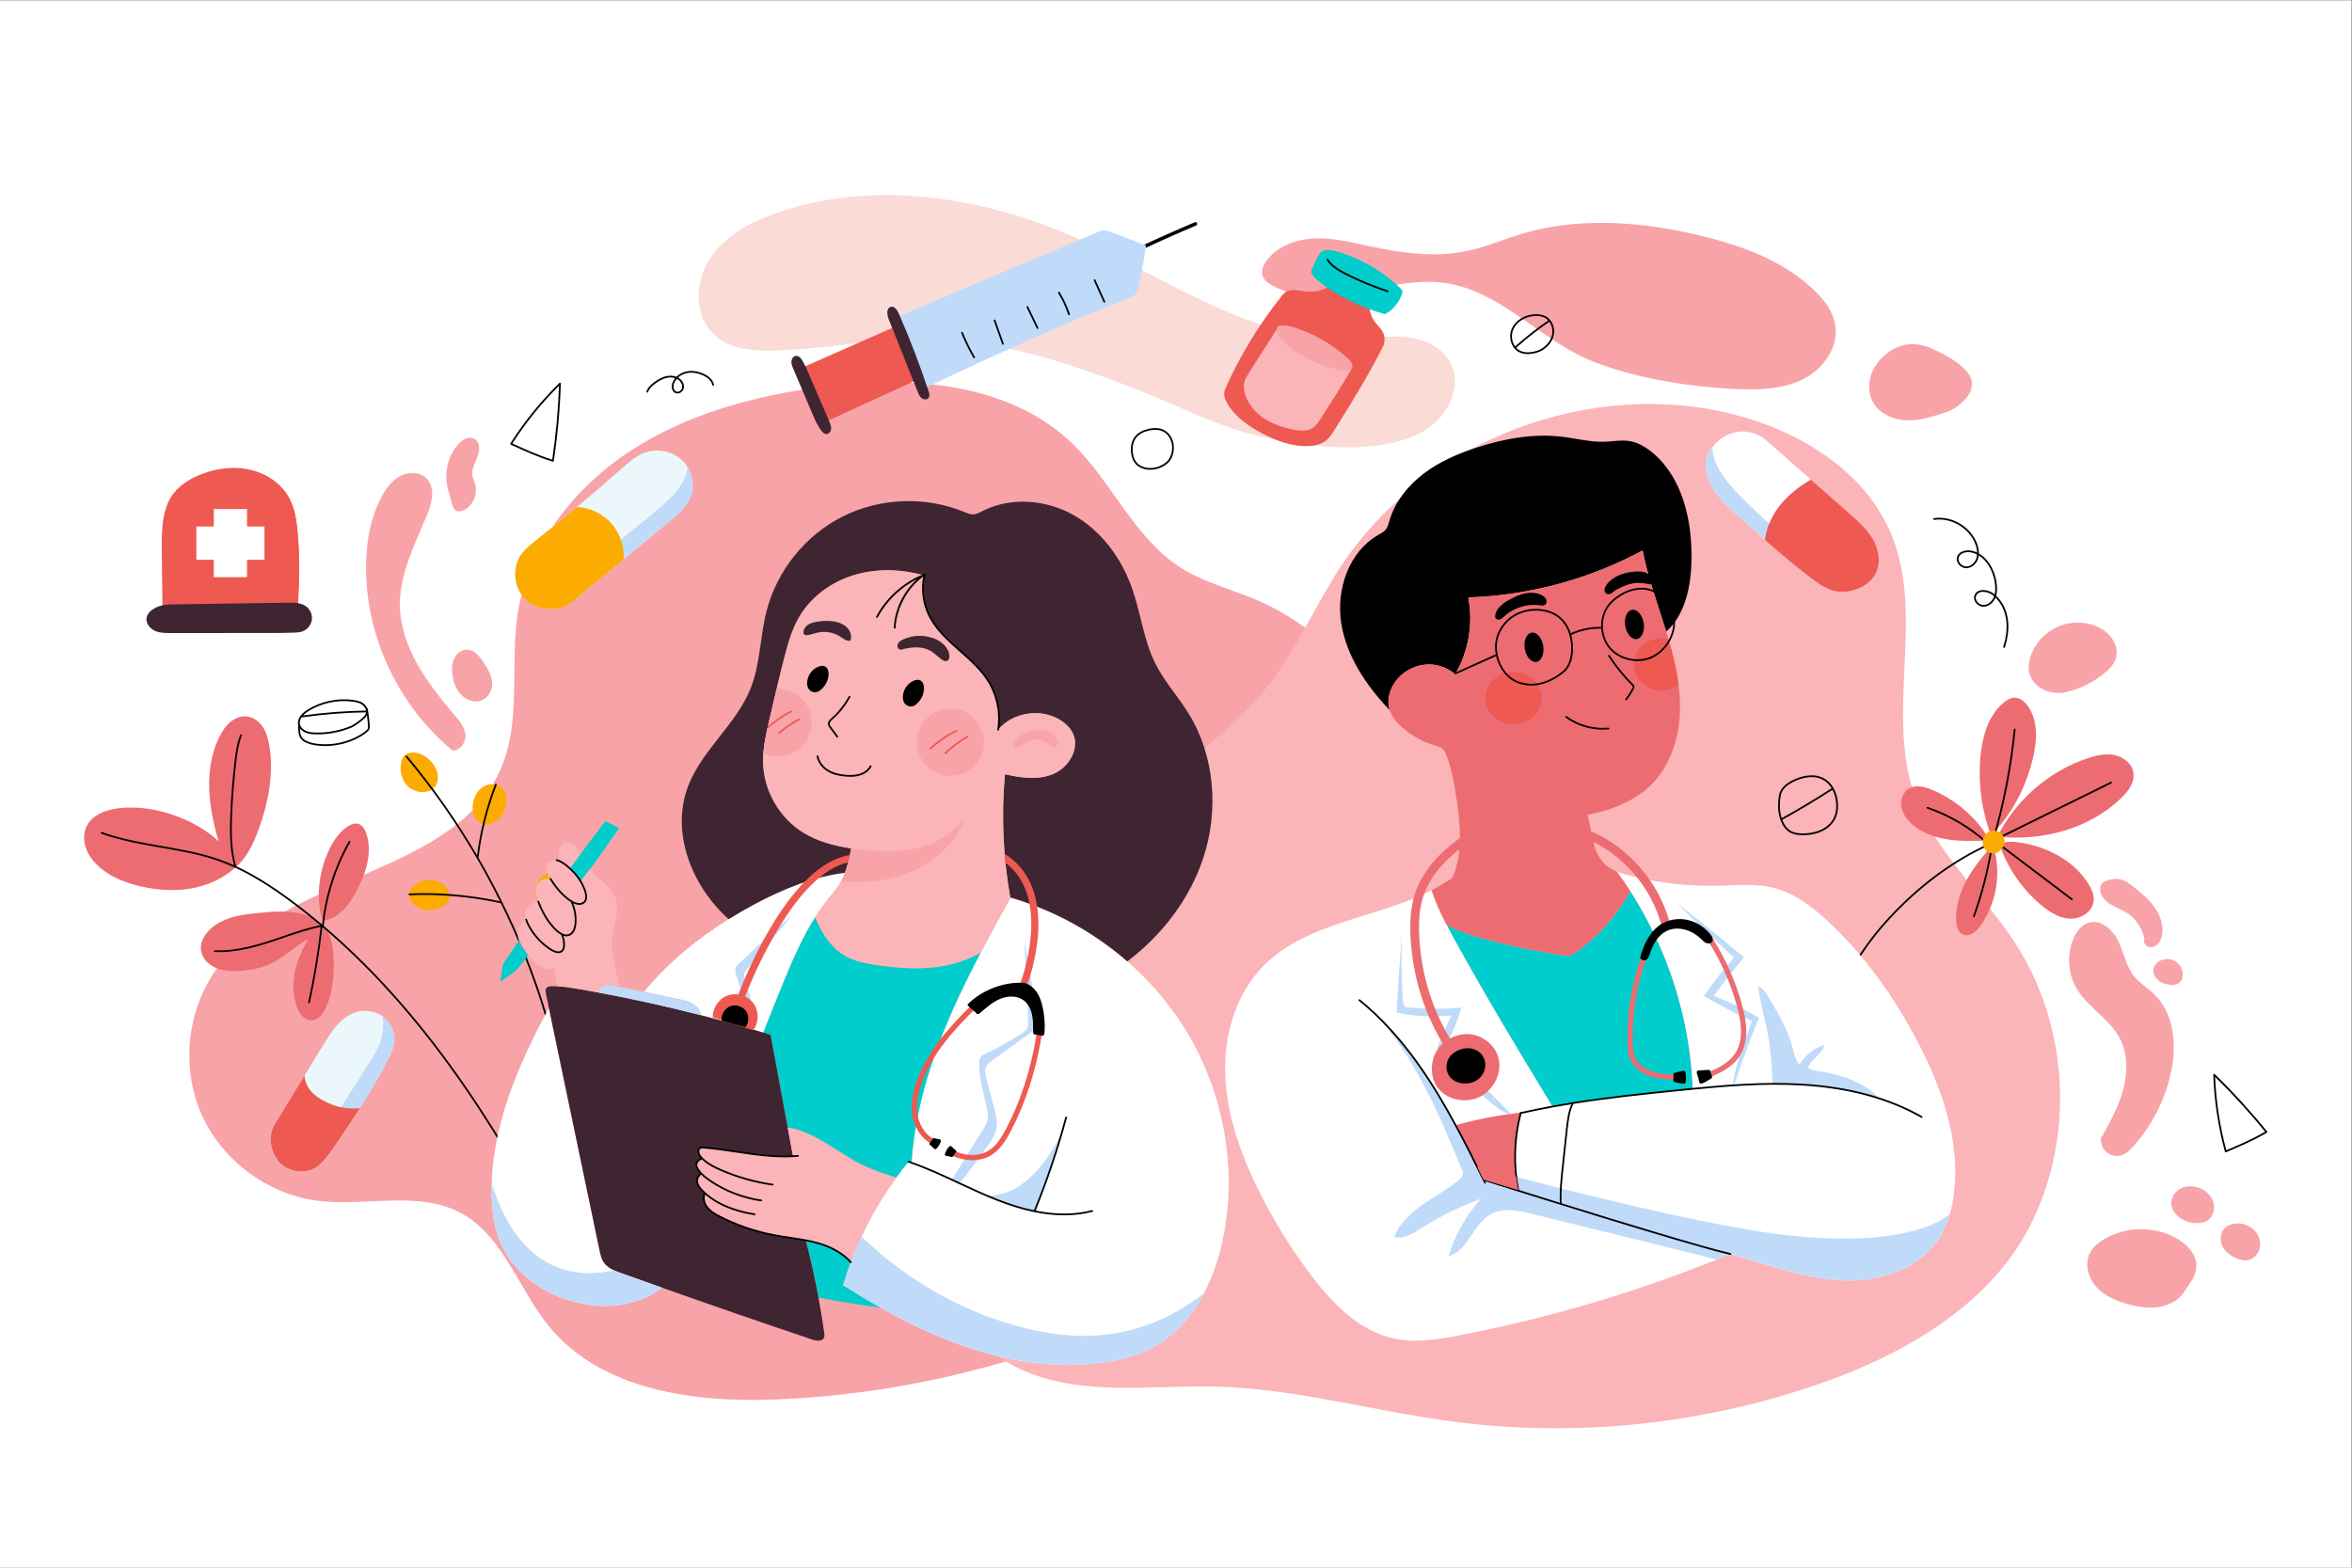 <?xml version="1.0" encoding="UTF-8"?>
<svg version="1.1" viewBox="0 0 1000 666.67" xmlns="http://www.w3.org/2000/svg">
<rect x="0" y="0" width="1000" height="666.67" fill="#808080" stroke="none"/>
<defs>
<clipPath id="j">
<path d="m0 500h750v-500h-750z"/>
</clipPath>
<clipPath id="k">
<path d="m84.223 348.69h11.172v-43.667h-11.172z"/>
</clipPath>
<clipPath id="i">
<path d="m259.61 386.07h32.236v-20.611h-32.236z"/>
</clipPath>
<clipPath id="h">
<path d="m563.03 333.06h34.164v-21.703h-34.164z"/>
</clipPath>
<clipPath id="g">
<path d="m88.564 146.87h26.134v-20.386h-26.134z"/>
</clipPath>
<clipPath id="f">
<path d="m166.54 327.94h32.334v-22.072h-32.334z"/>
</clipPath>
<clipPath id="e">
<path d="m449.96 281.52h58.417v-161.08h-58.417z"/>
</clipPath>
<clipPath id="d">
<path d="m478.18 291.18h54.633v-17.224h-54.633z"/>
</clipPath>
<clipPath id="c">
<path d="m156.8 208.4h227.21v-143.7h-227.21z"/>
</clipPath>
<clipPath id="b">
<path d="m268.28 267.31h69.085v-48.53h-69.085z"/>
</clipPath>
<clipPath id="a">
<path d="m243.5 280.29h70.352v-27.681h-70.352z"/>
</clipPath>
</defs>
<g transform="matrix(1.333 0 0 -1.333 0 666.67)">
<path d="m0 0h750v500h-750z" fill="#fff"/>
<g clip-path="url(#j)">
<g transform="translate(621.11 368.79)">
<path d="m0 0c-4.038-1.388-8.172-2.791-12.442-2.763-4.27 0.029-8.776 1.761-11.015 5.397-1.582 2.568-1.846 5.838-0.98 8.727 0.867 2.888 2.795 5.397 5.187 7.234 2.154 1.654 4.748 2.812 7.46 2.961 3.33 0.182 6.551-1.139 9.519-2.66 2.597-1.331 5.126-2.849 7.275-4.824 1.226-1.127 2.36-2.47 2.722-4.096 0.477-2.145-0.507-4.404-2.014-6.003-1.508-1.598-3.266-3.132-5.712-3.973" fill="#f8a3a8"/>
</g>
<g transform="translate(659.63 279.46)">
<path d="m0 0c4.146 1.103 8.058 3.075 11.41 5.753 1.837 1.467 3.592 3.298 4.015 5.61 0.232 1.273 0.034 2.603-0.441 3.807-1.277 3.243-4.457 5.451-7.824 6.351-3.825 1.022-8.029 0.544-11.526-1.311s-6.251-5.068-7.55-8.807c-0.592-1.706-0.889-3.564-0.486-5.324 0.602-2.628 2.745-4.739 5.249-5.741 2.503-1.002 5.266-0.84 7.153-0.338" fill="#f8a3a8"/>
</g>
<g transform="translate(696.78 88.164)">
<path d="m0 0c-1.745-2.784-4.908-4.47-8.151-4.995-3.243-0.526-6.572-6e-3 -9.744 0.848-3.8 1.023-7.603 2.617-10.242 5.537-2.639 2.919-3.828 7.416-2.01 10.907 0.99 1.899 2.729 3.303 4.574 4.392 6.799 4.012 15.701 4.184 22.65 0.439 3.219-1.735 6.191-4.571 6.645-8.2 0.461-3.682-2.318-6.688-3.722-8.928" fill="#f8a3a8"/>
</g>
<g transform="translate(715.23 98.118)">
<path d="m0 0c-2.096 0.538-4.169 1.489-5.546 3.158-1.378 1.668-1.899 4.163-0.834 6.046 1.192 2.106 3.995 2.854 6.362 2.35 1.976-0.421 3.815-1.612 4.843-3.351s1.162-4.022 0.179-5.787c-0.984-1.764-3.127-2.898-5.004-2.416" fill="#f8a3a8"/>
</g>
<g transform="translate(703.42 110.37)">
<path d="m0 0c-3.031-1.042-6.613-0.262-8.936 1.947-0.938 0.892-1.692 2.032-1.893 3.31-0.311 1.97 0.798 4.013 2.489 5.069 1.692 1.057 3.854 1.199 5.773 0.657 2.445-0.69 4.63-2.586 5.219-5.057 0.59-2.471-0.777-5.281-2.652-5.926" fill="#f8a3a8"/>
</g>
<g transform="translate(353.08 77.356)">
<path d="m0 0c-33.211-14.079-68.963-22.136-105-23.663-26.493-1.123-56.219 2.794-72.998 23.327-9.751 11.933-14.485 28.784-28.045 36.106-13.68 7.386-30.562 1.94-45.975 3.972-16.031 2.113-30.593 13.135-36.981 27.99-6.388 14.854-4.371 33.005 5.122 46.095 22.228 30.648 76.097 29.26 90.731 64.177 6.437 15.359 2.629 32.973 5.273 49.415 3.421 21.278 17.843 39.744 35.885 51.533 18.041 11.789 39.428 17.523 60.791 20.364 28.179 3.748 59.9 1.582 80.306-18.21 12.596-12.216 19.614-30.056 34.425-39.465 7.393-4.697 16.08-6.83 24.139-10.261 30.382-12.935 50.376-44.917 53.302-77.808 2.927-32.891-9.615-65.961-29.925-91.997s-45.149-50.596-71.047-61.575" fill="#f8a3a8"/>
</g>
<g transform="translate(582.75 59.53)">
<path d="m0 0c-38.252-13.768-79.828-18.199-120.12-12.801-25.017 3.351-49.607 10.424-74.84 11.045-20.979 0.516-43.09-3.26-62.163 5.491-22.443 10.297-34.402 35.486-38.427 59.848-3.775 22.852-1.908 47.33 9.511 67.482 23.76 41.931 80.462 54.075 109.22 92.746 8.482 11.402 14.141 24.647 22.004 36.484 26.567 39.992 79.77 60.149 126.17 47.801 20.94-5.573 41.349-18.449 49.379-38.575 10.316-25.856-2.023-56.306 7.161-82.585 6.4-18.315 22.17-31.554 32.576-47.927 16.678-26.242 18.438-61.302 4.472-89.082s-44.293-42.495-64.943-49.927" fill="#fbb4b8"/>
</g>
<g transform="translate(154.1 288.99)">
<path d="m0 0c-1.196 1.771-2.693 3.694-4.821 3.881-1.793 0.158-3.505-1.074-4.328-2.674-0.824-1.6-0.894-3.489-0.667-5.274 0.271-2.134 0.968-4.264 2.338-5.923 1.369-1.66 3.476-2.788 5.623-2.646 2.955 0.197 4.824 3.225 4.761 5.751s-1.492 4.791-2.906 6.885m-9.931 50.338c0.238-0.845 0.597-1.755 1.381-2.15 0.777-0.392 1.728-0.142 2.5 0.26 2.865 1.491 4.41 5.133 3.491 8.229-0.277 0.936-0.751 1.818-0.897 2.783-0.317 2.09 0.927 4.049 1.687 6.02 0.759 1.972 0.793 4.689-1.07 5.686-1.771 0.949-3.919-0.381-5.23-1.904-3.473-4.033-4.615-9.943-2.895-14.979 0.303-0.888 0.607-2.431 1.033-3.945m0.809-67.337c-8.693 10.18-17.368 21.838-17.423 35.225-0.041 9.994 4.764 19.258 8.594 28.49 1.581 3.811 2.844 8.67 0.013 11.672-2.097 2.223-5.782 2.326-8.49 0.907s-4.585-4.033-6.012-6.737c-3.832-7.262-5.068-15.662-4.904-23.872 0.434-21.777 10.795-43.163 27.617-57.002 2.367-0.101 4.329 2.658 4.085 5.069-0.245 2.411-1.906 4.405-3.48 6.248" fill="#f8a3a8"/>
</g>
<g transform="translate(696.22 189.6)">
<path d="m0 0c-0.137 1.68-1.189 3.257-2.687 4.029-1.499 0.773-3.393 0.715-4.842-0.147-0.708-0.422-1.319-1.039-1.627-1.804-0.522-1.299-0.066-2.856 0.892-3.878 0.959-1.021 2.337-1.565 3.721-1.783 1.412-0.223 2.728-0.044 3.608 0.773 0.748 0.695 1.018 1.791 0.935 2.81m-22.891 21.95c1.594-0.955 3.368-1.585 4.943-2.572 2.945-1.846 5.063-4.96 5.7-8.376-0.479-0.962 0.273-2.187 1.324-2.516 1.052-0.329 2.241 0.116 3.002 0.913s1.146 1.888 1.315 2.977c0.488 3.152-0.701 6.382-2.58 8.959-1.88 2.577-4.403 4.601-6.925 6.554-1.059 0.82-2.156 1.651-3.442 2.029-1.475 0.435-3.076 0.23-4.534-0.261-0.69-0.232-1.389-0.551-1.832-1.129-0.508-0.666-0.59-1.58-0.418-2.4 0.381-1.819 1.853-3.222 3.447-4.178m7.366-22.894c-2.561 3.18-3.25 7.437-4.995 11.128-1.746 3.691-5.581 7.155-9.496 5.994-2.367-0.702-3.981-2.916-4.932-5.196-2.109-5.061-1.691-11.106 1.096-15.829 3.523-5.972 10.3-9.524 13.613-15.615 2.669-4.907 2.713-10.904 1.315-16.312-1.398-5.409-4.12-10.367-6.814-15.261-0.579 0.096-0.627-2.383 0.566-4.095 1.192-1.713 3.534-2.528 5.532-1.926 1.603 0.483 2.849 1.727 3.96 2.979 5.774 6.499 9.877 14.471 11.811 22.947 2.027 8.881 1.248 19.265-5.333 25.563-2.042 1.953-4.551 3.423-6.323 5.623" fill="#f8a3a8"/>
</g>
<g transform="translate(454.33 362.73)">
<path d="m0 0c-15.096-8.791-41.319-5.006-57.241-0.527-11.491 3.233-22.642 9.039-33.752 13.396-22.092 8.662-45.066 16.46-69.069 16.463-15.953 1e-3 -31.737-3.438-47.686-3.769-6.533-0.136-13.627 0.463-18.531 4.782-6.728 5.926-6.559 17.114-1.615 24.595 4.944 7.48 13.419 11.853 21.909 14.735 31.261 10.61 66.218 4.784 96.308-8.796 28.493-12.86 55.933-32.906 87.166-31.58 5.519 0.235 11.045 1.153 16.539 0.581 5.494-0.571 11.175-2.955 13.981-7.713 4.44-7.527-0.457-17.769-8.009-22.167" fill="#fadbd6"/>
</g>
<g transform="translate(462.78 409.54)">
<path d="m0 0c-19.041 3.767-40.389-10.03-57.207-0.341-1.12 0.646-2.243 1.452-2.737 2.647-0.73 1.763 0.137 3.789 1.292 5.307 3.528 4.636 9.597 6.735 15.418 6.925 5.822 0.189 11.553-1.265 17.247-2.491 10.25-2.207 20.921-3.697 31.178-1.528 5.924 1.253 11.524 3.69 17.322 5.436 18.329 5.52 38.135 3.966 56.759-0.46 13.202-3.137 26.485-7.933 36.35-17.251 3.314-3.129 6.29-6.954 6.983-11.459 1.059-6.883-3.687-13.668-9.841-16.929-6.154-3.26-13.404-3.662-20.364-3.42-15.256 0.532-32.878 3.237-47.218 8.894-15.901 6.273-28.195 21.309-45.182 24.67" fill="#f8a3a8"/>
</g>
<g transform="translate(627.75 323.99)">
<path d="m0 0c-1.347 0-2.656-0.553-3.006-1.709-0.174-0.571-0.039-1.22 0.37-1.779 0.481-0.66 1.243-1.077 1.989-1.089h0.043c1.549 0 2.792 1.297 3.224 2.593 0.134 0.402 0.209 0.813 0.239 1.221-0.565 0.289-1.171 0.511-1.817 0.652-0.339 0.074-0.692 0.111-1.042 0.111m4.769-12.663c-0.329 0-0.643-0.04-0.925-0.123-0.644-0.19-1.082-0.579-1.3-1.156-0.205-0.54-0.122-1.149 0.234-1.716 0.422-0.673 1.135-1.131 1.861-1.194 1.309-0.112 2.728 0.793 3.418 2.211 0.086 0.177 0.163 0.359 0.229 0.548-0.186 0.161-0.378 0.315-0.576 0.46-0.837 0.615-1.96 0.97-2.941 0.97m6.691-17.883c-0.028 0-0.055 4e-3 -0.083 0.012-0.146 0.047-0.228 0.203-0.182 0.349 1.022 3.252 1.32 6.264 0.885 8.952-0.432 2.667-1.63 5.053-3.352 6.735-0.053-0.132-0.11-0.26-0.171-0.386-0.79-1.62-2.424-2.655-3.967-2.522-0.895 0.079-1.77 0.635-2.283 1.453-0.444 0.707-0.547 1.512-0.283 2.208 0.28 0.737 0.855 1.254 1.663 1.492 1.295 0.382 3.085-1e-3 4.352-0.932 0.143-0.105 0.283-0.214 0.42-0.327 0.221 0.918 0.257 1.991 0.113 3.288-0.374 3.392-2.124 7.288-5.184 9.164-0.044-0.384-0.125-0.751-0.241-1.1-0.582-1.748-2.186-3.015-3.803-2.973-0.916 0.015-1.847 0.519-2.43 1.317-0.511 0.702-0.676 1.529-0.452 2.268 0.534 1.763 2.809 2.391 4.698 1.98 0.604-0.132 1.175-0.329 1.712-0.583-0.029 1.005-0.293 1.958-0.568 2.692-1.933 5.155-7.713 8.553-13.156 7.739-0.148-0.022-0.293 0.082-0.316 0.234s0.082 0.293 0.233 0.316c5.698 0.851 11.738-2.703 13.759-8.094 0.419-1.116 0.621-2.189 0.605-3.176 3.373-1.917 5.297-6.098 5.696-9.723 0.164-1.492 0.102-2.713-0.199-3.757 1.908-1.773 3.236-4.344 3.702-7.224 0.449-2.775 0.145-5.873-0.903-9.208-0.037-0.118-0.147-0.194-0.265-0.194"/>
</g>
<g transform="translate(372.01 352.35)">
<path d="m0 0h6e-3zm-3.527 10.662c-0.673 0-1.398-0.094-2.172-0.283-1.767-0.43-3.08-1.181-3.902-2.232-0.884-1.13-1.278-2.749-1.11-4.56 0.13-1.405 0.549-2.534 1.246-3.356 0.946-1.116 2.589-1.772 4.361-1.758 1.784 0.015 3.535 0.634 4.931 1.745 1.384 1.1 2.132 3.049 2.003 5.214-0.125 2.065-1.273 3.917-2.928 4.716-0.709 0.343-1.522 0.514-2.429 0.514m-1.64-12.745c-1.95 0-3.668 0.711-4.722 1.955-0.772 0.911-1.235 2.143-1.376 3.663-0.181 1.953 0.255 3.713 1.226 4.954 0.901 1.152 2.317 1.97 4.209 2.43 1.947 0.474 3.621 0.383 4.974-0.271 1.833-0.885 3.104-2.92 3.24-5.183 0.141-2.346-0.686-4.47-2.211-5.683-1.493-1.186-3.365-1.849-5.273-1.865h-0.067"/>
</g>
<g transform="translate(181.58 216.85)">
<path d="m0 0c0.039 1.832-0.934 3.683-2.531 4.584-1.748 0.986-4.062 0.73-5.678-0.46-1.616-1.191-2.534-3.204-2.584-5.211-0.027-1.099 0.197-2.229 0.8-3.148 0.603-0.92 1.618-1.601 2.716-1.647 1.373-0.057 3.27 0.138 4.754 1.214 1.483 1.077 2.484 2.836 2.523 4.668m-42.919 2.31c-1.694 0.333-3.489 0.138-5.072-0.551-1.254-0.547-2.428-1.474-2.859-2.773-0.405-1.219-0.074-2.612 0.696-3.641 0.77-1.028 1.934-1.715 3.164-2.085 2.743-0.824 5.902-0.068 7.975 1.908 0.87 0.83 1.077 2.914 0.244 4.407s-2.471 2.404-4.148 2.735m22.145 28.884c-1.257 1.889-4.028 2.389-6.081 1.424s-3.382-3.105-3.821-5.331c-0.271-1.378-0.237-2.842 0.292-4.142 0.529-1.301 1.589-2.417 2.929-2.834 2.012-0.243 4.6 0.815 5.972 2.795 0.666 0.96 1.05 2.09 1.286 3.234 0.338 1.639 0.351 3.461-0.577 4.854m-22.303 7.83c-1.006 1.602-2.505 2.891-4.239 3.646-1.777 0.774-4.124 0.863-5.391-0.603-0.516-0.597-0.779-1.374-0.932-2.148-0.541-2.726 0.245-5.764 2.3-7.634 2.056-1.87 5.39-2.317 7.698-0.769 1.082 0.726 1.67 2.19 1.726 3.576 0.056 1.387-0.424 2.757-1.162 3.932" fill="#fcab00"/>
</g>
<g transform="translate(179.87 154.37)">
<path d="m0 0c-2.833 14.312-7.014 28.313-12.443 41.803 0.802 4.028 2.726 7.786 4.591 11.422 0.497 0.97 0.994 1.939 1.471 2.913 0.683 1.395 1.338 2.831 1.971 4.219 1.008 2.21 2.05 4.495 3.227 6.66 0.073 0.135 0.023 0.304-0.111 0.377-0.134 0.072-0.304 0.024-0.377-0.111-1.186-2.183-2.233-4.476-3.244-6.695-0.632-1.385-1.285-2.818-1.965-4.206-0.475-0.971-0.97-1.937-1.466-2.903-1.762-3.434-3.566-6.979-4.461-10.781-2.091 5.135-4.364 10.195-6.813 15.169-8e-3 0.058-0.035 0.11-0.074 0.153-2.357 4.78-4.876 9.48-7.554 14.09 0.937 7.951 2.882 15.766 5.782 23.228 0.055 0.143-0.016 0.304-0.159 0.36-0.142 0.058-0.304-0.015-0.359-0.159-2.831-7.282-4.748-14.901-5.72-22.652-6.532 11.148-13.983 21.768-22.297 31.711-0.099 0.118-0.274 0.134-0.392 0.035-0.117-0.098-0.133-0.274-0.035-0.391 11.802-14.114 21.87-29.589 30.014-46.014-9.479 2.053-19.191 2.898-28.882 2.496-0.153-6e-3 -0.272-0.135-0.266-0.289 5e-3 -0.126 0.094-0.229 0.21-0.258 0.025-6e-3 0.052-9e-3 0.079-8e-3 9.788 0.406 19.6-0.461 29.166-2.572 2.558-5.196 4.927-10.485 7.093-15.858 0-0.071 0.026-0.135 0.072-0.185 5.408-13.445 9.573-27.399 12.397-41.662 0.021-0.109 0.104-0.19 0.205-0.216 0.038-9e-3 0.08-0.011 0.121-3e-3 0.151 0.03 0.249 0.176 0.219 0.327"/>
</g>
<g transform="translate(74.993 223.69)">
<path d="m0 0c0.07-0.052 0.136-0.108 0.208-0.158l-0.159-0.202c3.74 3.181 5.879 7.833 7.536 12.454 3.017 8.421 4.82 17.506 3.356 26.33-0.349 2.1-0.897 4.211-2.054 5.998-1.157 1.786-3.004 3.221-5.119 3.46-1.887 0.213-3.796-0.545-5.261-1.753-1.465-1.209-2.533-2.833-3.398-4.524-2.324-4.535-3.326-9.671-3.392-14.766-0.067-5.095 0.776-10.165 1.982-15.115 0.298-1.221 0.637-2.46 1.047-3.672-3.933 3.634-8.73 6.312-13.778 8.14-5.744 2.08-11.933 3.115-18.002 2.416-4.107-0.473-8.554-2.096-10.346-5.821-0.988-2.052-0.998-4.496-0.295-6.662 0.703-2.167 2.073-4.073 3.706-5.661 3.79-3.684 8.918-5.694 14.076-6.846 5.172-1.154 10.561-1.533 15.783-0.635 5.223 0.897 10.276 3.117 14.167 6.714-0.014 0.105-0.04 0.201-0.057 0.303m41.894 10.434c-0.451 1.377-1.273 2.821-2.673 3.19-1.12 0.295-2.298-0.192-3.271-0.818-2.459-1.583-4.212-4.062-5.555-6.659-3.232-6.245-4.403-13.536-3.289-20.479 0.163-1.017 0.377-2.036 1.176-3 2.527 0.486 4.787 1.967 6.555 3.836 1.769 1.869 3.087 4.116 4.248 6.413 1.37 2.71 2.549 5.541 3.15 8.517s0.603 6.115-0.341 9m-13.182-30.034c-5.514 6.815-16.625 5.42-25.098 4.329-4.602-0.593-9.355-2.109-12.4-5.611-1.286-1.478-2.234-3.36-2.15-5.318 0.109-2.557 2-4.792 4.299-5.919 2.299-1.126 4.945-1.311 7.504-1.215 3.657 0.137 7.335 0.823 10.627 2.422 4.313 2.095 7.768 5.646 12.002 7.895-2.026-3.199-3.637-6.695-4.414-10.401s-0.693-7.634 0.568-11.205c0.393-1.115 0.913-2.212 1.732-3.065 0.818-0.853 1.975-1.44 3.155-1.357 1.571 0.11 2.839 1.342 3.684 2.672 1.072 1.687 1.695 3.619 2.162 5.563 1.091 4.535 1.385 9.261 0.863 13.897-0.292 2.6-0.888 5.28-2.534 7.313" fill="#ed6c71"/>
</g>
<g transform="translate(179.97 99.817)">
<path d="m0 0c-17.087 33.386-40.953 74.584-76.712 104.93 0.914 9.328 3.839 18.562 8.466 26.711 0.076 0.134 0.029 0.304-0.104 0.379-0.134 0.077-0.303 0.029-0.379-0.104-4.604-8.107-7.533-17.279-8.495-26.557-3.169 2.672-6.421 5.268-9.78 7.756-6.557 4.856-12.196 8.335-17.622 10.838-1.421 4.681-1.565 9.79-1.335 16.006 0.219 5.933 0.695 11.932 1.414 17.83 0.334 2.731 0.717 5.388 1.724 7.863 0.059 0.143-0.01 0.305-0.152 0.362-0.141 0.059-0.304-9e-3 -0.362-0.152-1.034-2.539-1.423-5.236-1.761-8.006-0.722-5.913-1.199-11.928-1.419-17.876-0.195-5.265-0.171-10.796 1.223-15.724-1.686 0.755-3.355 1.422-5.026 2.002-5.905 2.052-12.175 3.137-18.238 4.187-6.292 1.09-12.798 2.216-18.874 4.423-0.144 0.053-0.303-0.022-0.356-0.166-0.052-0.144 0.022-0.304 0.166-0.356 6.123-2.224 12.653-3.355 18.969-4.449 6.042-1.046 12.289-2.127 18.151-4.164 1.813-0.63 3.622-1.357 5.456-2.196 0.052-0.058 0.119-0.101 0.198-0.101 4e-3 0 9e-3 1e-3 0.013 2e-3 5.383-2.487 10.984-5.943 17.5-10.769 3.258-2.414 6.415-4.93 9.494-7.517-4.249-0.887-8.057-2.195-11.74-3.464l-1.257-0.433c-6.551-2.245-13.537-4.417-20.599-4.109-0.145 3e-3 -0.283-0.112-0.29-0.265-6e-3 -0.154 0.113-0.283 0.266-0.29 7.16-0.307 14.202 1.876 20.803 4.139l1.258 0.432c3.677 1.268 7.475 2.577 11.704 3.457-0.91-8.034-2.244-16.108-3.964-24.004-0.032-0.149 0.063-0.297 0.213-0.33 0.019-4e-3 0.039-7e-3 0.059-7e-3 0.128 0 0.243 0.089 0.271 0.219 1.725 7.918 3.06 16.014 3.972 24.07 35.726-30.288 59.576-71.458 76.65-104.82 0.049-0.096 0.147-0.151 0.248-0.151 0.042 0 0.086 9e-3 0.126 0.03 0.137 0.07 0.191 0.238 0.121 0.374"/>
</g>
<g transform="translate(494.78 392.43)">
<path d="m0 0c-0.794-2.035-2.784-3.777-4.952-4.335-2.088-0.538-3.734-0.481-5.032 0.173-0.451 0.228-0.848 0.539-1.189 0.908 3.329 2.988 6.884 5.78 10.575 8.305 0.988-1.361 1.27-3.329 0.598-5.051m-11.524-2.822c-1.098 1.513-1.374 3.732-0.502 5.583 1.075 2.279 3.652 3.897 6.568 4.121 0.226 0.018 0.448 0.026 0.666 0.026 1.201 0 2.25-0.265 3.062-0.78 0.286-0.181 0.543-0.402 0.775-0.649-3.688-2.525-7.241-5.316-10.569-8.301m10.091 9.42c-1.06 0.672-2.465 0.962-4.068 0.838-3.111-0.239-5.869-1.982-7.027-4.438-1.319-2.797-0.247-6.375 2.294-7.656 0.791-0.399 1.689-0.597 2.713-0.597 0.819 0 1.719 0.127 2.707 0.382 2.37 0.61 4.463 2.443 5.332 4.671 0.976 2.502 0.119 5.489-1.951 6.8"/>
</g>
<g transform="translate(163.43 358.65)">
<path d="m0 0c4.074-1.872 8.281-3.79 12.703-5.165 1.16 7.785 1.89 15.713 2.17 23.58-5.608-5.569-10.609-11.76-14.873-18.415m12.93-5.803c-0.028 0-0.055 4e-3 -0.081 0.012-4.675 1.423-9.096 3.455-13.371 5.419-0.073 0.034-0.128 0.097-0.15 0.174-0.023 0.077-0.012 0.16 0.032 0.228 4.449 6.988 9.704 13.472 15.62 19.271 0.081 0.08 0.201 0.102 0.306 0.056 0.104-0.046 0.17-0.15 0.166-0.263-0.265-8.226-1.022-16.522-2.248-24.661-0.012-0.08-0.058-0.15-0.126-0.193-0.045-0.029-0.097-0.043-0.148-0.043"/>
</g>
<g transform="translate(706.52 156.58)">
<path d="m0 0c0.334-7.898 1.537-15.765 3.58-23.399 4.128 1.749 8.382 3.565 12.376 5.903-4.965 6.101-10.329 11.982-15.956 17.496m3.394-24.057c-0.042 0-0.083 9e-3 -0.122 0.028-0.072 0.035-0.126 0.099-0.146 0.177-2.164 7.995-3.412 16.247-3.709 24.528-4e-3 0.114 0.062 0.218 0.165 0.264 0.105 0.046 0.226 0.024 0.307-0.055 5.901-5.744 11.521-11.895 16.703-18.281 0.05-0.063 0.071-0.145 0.057-0.224-0.014-0.08-0.062-0.149-0.132-0.19-4.201-2.493-8.682-4.391-13.014-6.225-0.035-0.015-0.072-0.022-0.109-0.022"/>
</g>
<g transform="translate(215.87 379.26)">
<path d="m0 0c-0.364-0.416-0.653-0.883-0.848-1.384-0.379-0.975-0.248-2.259 0.625-2.635 0.297-0.128 0.649-0.114 0.99 0.039 0.41 0.184 0.735 0.533 0.869 0.934 0.243 0.729-9e-3 1.637-0.641 2.314-0.277 0.296-0.615 0.542-0.995 0.732m0.208-4.662c-0.225 0-0.445 0.045-0.651 0.133-1.177 0.506-1.395 2.131-0.923 3.346 0.196 0.504 0.477 0.977 0.827 1.405-0.712 0.237-1.524 0.301-2.345 0.167-1.204-0.199-2.445-0.78-3.905-1.83-0.902-0.648-1.986-1.548-2.368-2.762-0.046-0.146-0.203-0.227-0.349-0.181s-0.227 0.202-0.181 0.348c0.431 1.37 1.602 2.348 2.573 3.046 0.964 0.694 2.443 1.648 4.14 1.927 0.997 0.164 1.988 0.06 2.839-0.271 0.802 0.795 1.859 1.386 3.036 1.663 2.164 0.508 4.198-0.067 5.525-0.638 1.109-0.478 3.032-1.573 3.439-3.54 0.031-0.15-0.066-0.297-0.216-0.329-0.15-0.029-0.298 0.066-0.329 0.216-0.355 1.721-2.104 2.707-3.114 3.142-1.25 0.539-3.162 1.082-5.178 0.608-1.005-0.236-1.914-0.722-2.623-1.374 0.376-0.206 0.713-0.463 0.996-0.767 0.77-0.823 1.069-1.949 0.762-2.869-0.182-0.546-0.619-1.019-1.169-1.265-0.259-0.116-0.526-0.175-0.786-0.175"/>
</g>
<g transform="translate(674.47 259.24)">
<path d="m0 0c-2.893 0.6-5.895-0.098-8.694-1.042-12.331-4.159-22.884-13.345-28.701-24.986 14.274-1.474 29.345 2.421 39.568 12.388 2.179 2.124 4.241 4.892 3.841 7.908-0.389 2.929-3.121 5.132-6.014 5.732m-52.984-26.947c3.998-0.584 8.062-0.453 12.101-0.321 0.341 1.168-0.424 2.532-1.213 3.593-4.139 5.568-9.811 9.984-16.222 12.634-2.301 0.951-5.027 1.65-7.192 0.421-2.044-1.161-2.912-3.824-2.448-6.129s2.03-4.258 3.86-5.733c3.146-2.536 7.116-3.881 11.114-4.465m22.592-0.926c-2.197 0.324-4.541 0.454-6.354-0.6 2.586-7.514 7.253-14.299 13.345-19.401 2.628-2.2 5.705-4.157 9.129-4.309 3.424-0.151 7.138 2.099 7.562 5.499 0.245 1.969-0.607 3.91-1.651 5.597-4.652 7.519-13.285 11.923-22.031 13.214m-17.111-12.577c-1.99-3.834-3.252-8.131-3.02-12.445 0.093-1.725 0.624-3.705 2.213-4.384 2.004-0.856 4.124 0.923 5.407 2.685 5.189 7.122 6.836 16.7 4.323 25.146-0.505-0.047-0.985-0.316-1.438-0.458-2.8-3.289-5.496-6.709-7.485-10.544m21.451 39.468c1.343 5.602 1.719 11.983-1.644 16.66-1.021 1.421-2.546 2.691-4.296 2.636-1.212-0.038-2.313-0.709-3.256-1.472-4.865-3.934-6.819-10.461-7.471-16.683-0.913-8.704 0.229-17.616 3.307-25.808 6.672 6.737 11.146 15.427 13.36 24.667" fill="#ed6c71"/>
</g>
<g transform="translate(634.05 230.26)">
<path d="m0 0c0.158 0.084 0.2 0.23 0.136 0.369s-0.229 0.2-0.369 0.136c-10.449-4.819-20.306-11.923-29.301-21.127-9.457-9.677-15.753-19.666-18.714-29.688-0.043-0.148 0.041-0.302 0.188-0.346 0.07-0.02 0.143-0.012 0.204 0.019 0.066 0.034 0.119 0.093 0.141 0.17 2.935 9.934 9.185 19.845 18.578 29.456 8.948 9.156 18.75 16.23 29.137 21.011m39.17 20.449-35.632-17.551c-0.116-0.066-0.194-0.234-0.127-0.372 0.068-0.138 0.235-0.194 0.373-0.127l35.632 17.551 3e-3 2e-3c0.135 0.068 0.191 0.234 0.123 0.37-0.068 0.138-0.234 0.195-0.372 0.127m-30.594 16.982c-0.151 0.015-0.288-0.096-0.304-0.249-1.16-11.754-3.418-23.467-6.714-34.813-0.042-0.147 0.042-0.301 0.189-0.344 0.071-0.02 0.143-0.012 0.204 0.019 0.066 0.033 0.118 0.093 0.141 0.17 3.305 11.379 5.57 23.126 6.733 34.914 0.015 0.152-0.096 0.288-0.249 0.303m-9.179-36.521c0.088-0.078 0.211-0.091 0.311-0.041 0.03 0.015 0.058 0.036 0.081 0.063 0.102 0.114 0.093 0.289-0.021 0.392-5.458 4.891-12.008 8.729-18.942 11.099-0.146 0.049-0.303-0.028-0.353-0.172-0.049-0.146 0.028-0.304 0.173-0.353 6.864-2.347 13.349-6.147 18.751-10.988m1.616-0.9c-1.212-7.591-3.138-15.113-5.724-22.358-0.052-0.144 0.024-0.303 0.169-0.354 0.074-0.028 0.153-0.02 0.218 0.013 0.062 0.031 0.111 0.085 0.136 0.155 2.598 7.276 4.533 14.832 5.75 22.457 0.025 0.151-0.079 0.293-0.231 0.317-0.148 0.024-0.293-0.077-0.318-0.23m2.786 0.688c-0.123 0.093-0.296 0.068-0.39-0.054-0.092-0.122-0.068-0.297 0.055-0.389l23.14-17.497c0.088-0.066 0.202-0.072 0.293-0.026 0.037 0.018 0.07 0.045 0.096 0.08 0.093 0.122 0.069 0.297-0.054 0.389z"/>
</g>
<g transform="translate(638.39 229.4)">
<path d="m0 0c-0.635-1.188-2.162-1.778-3.463-1.425-1.3 0.353-2.295 1.557-2.508 2.887-0.261 1.635 0.686 3.406 2.218 4.033 1.532 0.628 3.493-0.01 4.306-1.452 0.813-1.441 0.303-3.499-0.553-4.043" fill="#fcab00"/>
</g>
<g transform="translate(436.75 402.44)">
<path d="m0 0c0.087-1.787 0.71-3.545 1.769-4.987 0.713-0.972 1.614-1.799 2.279-2.803 0.666-1.005 1.082-2.285 0.601-4.463-4.629-9.385-10.178-18.281-15.717-27.16-0.793-1.271-1.611-2.571-2.796-3.489-1.513-1.172-3.478-1.603-5.389-1.706-5.04-0.271-9.976 1.51-14.472 3.803-4.61 2.351-9.084 5.429-11.645 9.925-0.699 1.228-1.248 2.724-0.715 4.265 4.733 10.655 10.831 20.702 18.097 29.819 0.352 0.442 0.712 0.887 1.168 1.22 1.678 1.226 3.993 0.607 6.053 0.33 2.867-0.385 5.955 0.074 8.256 1.827 3.995-2.471 8.173-4.647 12.511-6.581" fill="#ee5952"/>
</g>
<g transform="translate(407.68 395.79)">
<path d="m0 0c-3.128-4.9-6.256-9.799-9.383-14.699-0.503-0.787-1.011-1.586-1.294-2.476-0.486-1.526-0.266-3.203 0.262-4.715 1.062-3.037 3.325-5.563 6.018-7.322 2.693-1.76 5.801-2.8 8.949-3.458 2.305-0.481 4.927-0.7 6.804 0.722 0.848 0.643 1.443 1.556 2.021 2.45 3.296 5.097 6.593 10.196 9.62 15.458 0.173 0.301 0.349 0.615 0.376 0.961 0.023 0.301-0.07 0.599-0.188 0.876-0.716 1.685-2.301 2.814-3.836 3.811-5.997 3.894-12.519 7.191-19.349 8.392" fill="#fbb4b8"/>
</g>
<g transform="translate(441.72 399.9)">
<path d="m0 0c-6.306 1.755-12.338 4.489-17.815 8.074-1.884 1.233-3.723 2.585-5.174 4.308-0.247 0.292-0.492 0.62-0.52 1.002-0.02 0.278 0.079 0.55 0.18 0.811 0.593 1.534 1.296 3.025 2.103 4.458 0.265 0.472 0.552 0.949 0.984 1.275 0.47 0.354 1.069 0.495 1.655 0.538 1.301 0.097 2.594-0.238 3.841-0.62 7.286-2.229 14.04-6.176 19.558-11.429 0.34-0.324 0.693-0.685 0.771-1.147 0.063-0.372-0.064-0.747-0.203-1.096-1.044-2.632-2.891-4.938-5.38-6.174" fill="#00cdcc"/>
</g>
<g transform="translate(442.63 406.9)">
<path d="m0 0c-0.029 0-0.059 5e-3 -0.087 0.014-4.49 1.49-8.913 3.318-13.144 5.432-2.249 1.124-4.772 2.515-6.247 4.814-0.083 0.129-0.046 0.301 0.083 0.384 0.13 0.083 0.301 0.045 0.384-0.084 1.399-2.18 3.845-3.526 6.028-4.617 4.208-2.102 8.606-3.92 13.07-5.401 0.146-0.049 0.225-0.206 0.177-0.352-0.039-0.116-0.147-0.19-0.264-0.19"/>
</g>
<g transform="translate(407.31 395.57)">
<path d="m0 0c-0.59-1.637 0.706-3.314 1.988-4.491 4.321-3.965 9.626-6.85 15.303-8.32 1.211-0.314 2.438-0.564 3.665-0.803 1.007-0.196 2.26-0.292 2.847 0.549 0.357 0.512 0.312 1.222 0.043 1.785-0.27 0.562-0.73 1.008-1.188 1.43-4.834 4.457-10.646 7.847-16.904 9.862-1.498 0.483-3.066 0.891-4.63 0.715-0.438-0.049-0.967-0.29-1.124-0.727" fill="#f8a3a8"/>
</g>
<g transform="translate(585.04 239.53)">
<path d="m0 0c-0.722-1.671-2.138-3.098-3.989-4.018-1.585-0.787-3.491-1.216-5.665-1.272-1.92-0.051-3.299 0.243-4.374 0.919-1.092 0.688-1.937 1.839-2.527 3.417 5.414 3.015 10.793 6.239 16.001 9.591 0.77-1.478 1.137-3.138 1.198-4.59 0.066-1.545-0.151-2.906-0.644-4.047m-16.857-0.043c-0.724 2.545-0.506 5.157-0.198 6.9 0.392 2.209 2.572 3.653 4.331 4.474 1.292 0.603 3.353 1.364 5.524 1.364 1.186 0 2.406-0.227 3.551-0.831 1.231-0.65 2.152-1.628 2.823-2.742-5.179-3.333-10.528-6.54-15.912-9.54-0.04 0.125-0.082 0.245-0.119 0.375m16.719 9.079c5e-3 0.058-5e-3 0.118-0.039 0.171-0.027 0.042-0.065 0.07-0.107 0.092-0.723 1.24-1.737 2.333-3.106 3.056-3.452 1.824-7.478 0.456-9.569-0.52-1.879-0.878-4.21-2.437-4.643-4.881-0.319-1.8-0.542-4.502 0.21-7.149 0.056-0.197 0.119-0.383 0.182-0.57-0.027-0.073-0.026-0.156 0.015-0.229 0.024-0.043 0.059-0.075 0.097-0.099 0.634-1.725 1.563-2.986 2.774-3.748 1.089-0.686 2.452-1.01 4.264-1.01 0.137 0 0.277 2e-3 0.42 5e-3 2.256 0.059 4.241 0.507 5.899 1.331 1.968 0.978 3.477 2.503 4.251 4.295 0.527 1.218 0.759 2.661 0.69 4.29-0.067 1.57-0.474 3.373-1.338 4.966"/>
</g>
<g transform="translate(117.32 267.76)">
<path d="m0 0c-0.106-0.292-0.351-0.533-0.6-0.75-0.569-0.497-1.237-0.958-2.103-1.453-3.778-2.156-8.247-3.153-12.583-2.803-1.28 0.103-2.379 0.307-3.358 0.625-1.158 0.377-1.938 0.886-2.385 1.557-0.532 0.798-0.585 1.775-0.607 2.814 0.391-0.526 0.942-0.973 1.615-1.279 1.069-0.487 2.278-0.578 3.32-0.604 0.225-5e-3 0.45-8e-3 0.675-8e-3 3.7 0 7.437 0.744 10.848 2.164 0.932 0.389 2.451 1.503 3.561 2.416 0.495 0.407 1.014 0.893 1.331 1.499 0.138-1.087 0.259-2.177 0.341-3.261 0.027-0.36 0.04-0.656-0.055-0.917m-21.149 3.493h1e-3c6.793 0.975 13.717 1.522 20.584 1.629-0.01-0.078-0.015-0.156-0.035-0.234-0.188-0.729-0.798-1.308-1.371-1.78-1.357-1.115-2.7-2.031-3.422-2.332-3.548-1.477-7.458-2.208-11.295-2.113-1.036 0.025-2.129 0.11-3.104 0.554-1.01 0.459-1.734 1.301-1.891 2.196-0.133 0.765 0.122 1.469 0.533 2.08m2.185 1.992c3.369 2.104 7.398 3.23 11.39 3.23 0.954 0 1.907-0.065 2.847-0.195 0.989-0.138 2.12-0.367 3.005-1.021 0.538-0.398 1.039-1.077 1.155-1.821-6.697-0.104-13.446-0.629-20.079-1.556 0.577 0.621 1.255 1.096 1.682 1.363m19.573-4.527c-0.134 1.762-0.342 3.541-0.619 5.29-0.019 0.116-0.107 0.202-0.215 0.226-0.257 0.599-0.689 1.118-1.167 1.472-0.985 0.728-2.2 0.977-3.258 1.124-5.001 0.695-10.325-0.44-14.608-3.113-1.145-0.716-2.938-2.134-3.009-4.001-0.02-0.046-0.032-0.095-0.024-0.148 0.075-0.514 0.085-1.065 0.095-1.598 0.021-1.155 0.043-2.349 0.705-3.342 0.519-0.779 1.394-1.361 2.676-1.777 1.02-0.332 2.16-0.545 3.485-0.652 0.581-0.046 1.165-0.069 1.749-0.069 3.883 0 7.786 1.023 11.153 2.945 0.899 0.513 1.596 0.995 2.193 1.516 0.305 0.266 0.608 0.569 0.757 0.979 0.144 0.395 0.112 0.813 0.087 1.148"/>
</g>
<g transform="translate(51.821 305.9)">
<path d="m0 0c-0.071 5.968-0.142 11.935-0.213 17.903-0.044 3.659-0.086 7.342 0.535 10.948 0.41 2.385 1.123 4.749 2.405 6.802 2.24 3.588 6.045 5.945 10.008 7.421 4.977 1.854 10.496 2.495 15.648 1.2 5.151-1.294 9.874-4.652 12.263-9.396 1.534-3.048 2.065-6.495 2.397-9.892 0.786-8.018 0.582-16.1 0.143-24.144-0.015-0.259-0.039-0.543-0.22-0.729-0.162-0.168-0.408-0.214-0.638-0.251-14.017-2.249-28.357-2.471-42.328 0.138" fill="#ee5952"/>
</g>
<g clip-path="url(#k)">
<g transform="translate(92.466 340.77)">
<path d="m0 0c-1.747 3.469-4.745 6.193-8.243 7.914 2.393-4.551 3.374-9.83 3.946-14.99 1.054-9.511 0.95-19.105 0.792-28.676 1.733 0.214 3.463 0.459 5.187 0.736 0.23 0.037 0.477 0.083 0.639 0.25 0.18 0.187 0.205 0.47 0.219 0.73 0.44 8.044 0.643 16.126-0.142 24.144-0.333 3.397-0.863 6.844-2.398 9.892" fill="#ee5952"/>
</g>
</g>
<g transform="translate(84.352 332.16)">
<path d="m0 0h-5.559v5.559h-10.607v-5.559h-5.558v-10.607h5.558v-5.559h10.607v5.559h5.559z" fill="#fff"/>
</g>
<g transform="translate(54.34 307.3)">
<path d="m0 0c12.499 0.187 24.997 0.373 37.496 0.56 2.049 0.03 4.273 6e-3 5.894-1.248 1.284-0.992 1.969-2.707 1.72-4.312-0.248-1.604-1.419-3.032-2.943-3.59-0.851-0.312-1.772-0.363-2.677-0.4-2.783-0.112-5.569-0.114-8.354-0.115l-31.023-0.018c-1.799-1e-3 -3.673 0.015-5.283 0.817s-2.855 2.646-2.359 4.375c0.264 0.924 0.969 1.662 1.745 2.23 1.624 1.192 3.667 1.669 5.784 1.701" fill="#3f2532"/>
</g>
<g transform="translate(362.92 420.08)">
<path d="m0 0c-0.127 0.05-0.236 0.147-0.299 0.281-0.131 0.278-0.011 0.609 0.266 0.739 5.986 2.812 12.106 5.543 18.191 8.118 0.282 0.12 0.609-0.012 0.728-0.295 0.12-0.283-0.012-0.609-0.295-0.728-6.071-2.57-12.178-5.295-18.151-8.101-0.144-0.068-0.303-0.068-0.44-0.014"/>
</g>
<g transform="translate(286.28 399.07)">
<path d="m0 0c21.129 8.941 42.258 17.883 63.387 26.824 0.747 0.316 1.514 0.637 2.325 0.675 0.934 0.043 1.84-0.293 2.715-0.624 3.616-1.368 7.233-2.735 10.849-4.103-0.68-4.697-1.566-9.365-2.656-13.985-0.13-0.55-0.274-1.123-0.649-1.546-0.353-0.4-0.866-0.613-1.36-0.814-22.188-9.026-44.099-18.73-65.694-29.095-3.854 7.372-6.945 15.142-8.917 22.668" fill="#c0dbf9"/>
</g>
<g transform="translate(285 395.7)">
<path d="m0 0c-9.863-4.35-19.727-8.699-29.59-13.049 1.696-6.044 4.241-11.849 7.537-17.192 9.632 4.414 19.263 8.827 28.895 13.24-1.052 6.275-3.399 12.33-6.842 17.001" fill="#ee5952"/>
</g>
<g transform="translate(352.51 403.93)">
<path d="m0 0-3.134 6.951c-0.063 0.14-0.228 0.202-0.368 0.139-0.139-0.063-0.202-0.228-0.139-0.367l3.134-6.951c0.031-0.069 0.087-0.119 0.152-0.145 0.067-0.026 0.145-0.027 0.216 6e-3 0.14 0.062 0.202 0.227 0.139 0.367m-14.556 3.04c-0.08 0.131-0.252 0.171-0.383 0.091-0.13-0.081-0.171-0.252-0.091-0.383 1.341-2.174 2.431-4.505 3.24-6.928 0.027-0.081 0.088-0.141 0.162-0.17 0.059-0.024 0.125-0.027 0.19-6e-3 0.145 0.049 0.224 0.207 0.175 0.352-0.822 2.464-1.93 4.834-3.293 7.044m-10.013-4.648c-0.066 0.138-0.233 0.196-0.371 0.13-0.138-0.067-0.196-0.233-0.129-0.371l3.251-6.734c0.031-0.066 0.085-0.113 0.148-0.138 0.07-0.027 0.15-0.027 0.222 8e-3 0.139 0.067 0.197 0.233 0.13 0.371zm-10.444-4.322c-0.052 0.146-0.211 0.221-0.355 0.169-0.145-0.051-0.22-0.21-0.169-0.355l2.66-7.482c0.028-0.079 0.088-0.137 0.16-0.166 0.06-0.024 0.129-0.026 0.195-3e-3 0.144 0.051 0.22 0.21 0.168 0.355zm-10.395-3.918c-0.058 0.142-0.22 0.21-0.362 0.153-0.142-0.058-0.21-0.22-0.153-0.362 1.102-2.717 2.416-5.376 3.905-7.902 0.033-0.056 0.082-0.096 0.137-0.118 0.077-0.03 0.167-0.026 0.244 0.019 0.132 0.078 0.176 0.248 0.098 0.381-1.476 2.503-2.777 5.137-3.869 7.829"/>
</g>
<g clip-path="url(#i)">
<g transform="translate(259.61 371.56)">
<path d="m0 0c1.008-2.09 2.123-4.13 3.341-6.105 9.632 4.413 19.264 8.826 28.895 13.24-0.422 2.518-1.056 4.999-1.883 7.372-10.264-4.522-20.386-9.363-30.353-14.507" fill="#ee5952"/>
</g>
</g>
<g transform="translate(296.18 375.32)">
<path d="m0 0c-2.783 8.413-5.959 16.696-9.513 24.813-0.486 1.112-1.4 2.435-2.567 2.102-0.733-0.209-1.134-1.052-1.092-1.814 0.042-0.761 0.19-1.496 0.391-2.001 3.101-7.754 6.201-15.508 9.302-23.262 0.304-0.759 0.634-1.555 1.28-2.057s1.71-0.563 2.2 0.092c0.442 0.592 0.231 1.426-1e-3 2.127m-31.657-9.68c-2.494 5.864-5.023 11.714-7.587 17.548-0.295 0.672-0.726 1.396-1.143 2.115s-1.141 1.393-1.965 1.287c-0.806-0.104-1.349-0.947-1.398-1.757-0.049-0.811 0.273-1.593 0.59-2.341 1.053-2.488 2.107-4.976 3.16-7.464 0.9-2.124 1.799-4.248 2.698-6.372 0.88-2.08 1.776-4.186 3.152-5.977 0.366-0.478 0.826-0.963 1.424-1.024 0.833-0.086 1.534 0.737 1.632 1.569 0.098 0.831-0.235 1.645-0.563 2.416" fill="#3f2532"/>
</g>
<g transform="translate(563.5 359.53)">
<path d="m0 0 26.358-23.19c2.863-2.519 5.781-5.105 7.643-8.433 1.862-3.327 2.498-7.596 0.646-10.929-1.357-2.444-3.873-4.078-6.534-4.934-1.863-0.6-3.86-0.862-5.791-0.542-2.987 0.495-5.565 2.313-7.978 4.14-7.769 5.882-15.049 12.379-22.319 18.867-2.642 2.358-5.298 4.731-7.515 7.492-2.581 3.212-4.598 7.313-3.771 11.349 0.348 1.698 1.187 3.273 2.289 4.61 2.061 2.5 5.111 4.198 8.338 4.484 3.227 0.285 6.47-1.01 8.634-2.914" fill="#fff"/>
</g>
<g transform="translate(591.62 312.04)">
<path d="m0 0c2.127 0.684 4.15 1.875 5.574 3.57-5.472-2.064-12.436 0.817-18.374 5.314-5.947 4.502-19.879 16.311-26.675 24.126-6.774 7.79-5.915 12.494-5.91 12.524-0.952-1.252-1.674-2.689-1.989-4.228-0.827-4.036 1.19-8.137 3.77-11.349 2.218-2.761 4.874-5.133 7.516-7.491 7.27-6.489 14.55-12.985 22.319-18.867 2.413-1.827 4.991-3.645 7.977-4.14 1.931-0.32 3.929-0.059 5.792 0.541" fill="#c0dbf9"/>
</g>
<g transform="translate(598.15 316.97)">
<path d="m0 0c1.852 3.333 1.216 7.602-0.646 10.929-1.862 3.328-4.78 5.914-7.643 8.433-4.091 3.599-8.182 7.198-12.273 10.798-3.631-2.13-7.031-4.732-9.68-8.003-2.615-3.227-4.47-7.141-4.882-11.272 4.821-4.221 9.714-8.354 14.821-12.22 2.413-1.828 4.991-3.646 7.978-4.141 1.931-0.32 3.928-0.058 5.791 0.542 2.661 0.856 5.177 2.491 6.534 4.934" fill="#ee5952"/>
</g>
<g clip-path="url(#h)">
<g transform="translate(592.85 312.51)">
<path d="m0 0c0.17 0.072 0.338 0.147 0.505 0.226 0.148 0.07 0.295 0.143 0.441 0.219 0.114 0.059 0.226 0.122 0.339 0.185 0.177 0.099 0.354 0.198 0.526 0.305 0.016 0.01 0.031 0.021 0.047 0.031 0.934 0.59 1.782 1.302 2.484 2.137v1e-3c-5.472-2.064-12.435 0.817-18.374 5.314-3.262 2.47-8.926 7.139-14.498 12.14-0.664-1.669-1.114-3.417-1.292-5.205 2.295-2.009 4.608-3.996 6.951-5.946 0.277-0.231 0.556-0.459 0.834-0.689 0.865-0.714 1.735-1.421 2.61-2.123 0.321-0.258 0.641-0.516 0.964-0.772 1.145-0.908 2.296-1.808 3.462-2.69 2.413-1.827 4.991-3.646 7.978-4.14 1.931-0.321 3.928-0.059 5.791 0.541 0.299 0.096 0.596 0.206 0.89 0.321 0.115 0.046 0.228 0.096 0.342 0.145" fill="#ee5952"/>
</g>
</g>
<g transform="translate(87.621 141.47)">
<path d="m0 0c5.241 8.559 10.482 17.118 15.724 25.678 2.482 4.053 5.305 8.391 9.797 9.947 2.929 1.014 6.345 0.609 8.876-1.182 2.531-1.79 4.063-4.956 3.759-8.041-0.187-1.9-1.011-3.673-1.863-5.381-4.547-9.113-10.248-17.592-15.932-26.042-1.265-1.881-2.532-3.765-3.958-5.527-0.944-1.167-1.971-2.292-3.232-3.106-3.671-2.371-9.001-1.452-11.895 1.822-2.893 3.274-3.319 8.495-1.276 11.832" fill="#ebf7fa"/>
</g>
<g transform="translate(119.14 163.26)">
<path d="m0 0c-4.263-6.607-16.966-27.183-20.318-30.904-3.298-3.661-9.849-2.602-10.26-2.303 0.109-0.139 0.216-0.281 0.334-0.414 2.893-3.274 8.224-4.192 11.894-1.822 1.261 0.814 2.289 1.939 3.232 3.106 1.426 1.763 2.694 3.647 3.959 5.528 5.684 8.45 11.385 16.929 15.931 26.041 0.853 1.709 1.676 3.481 1.863 5.382 0.304 3.085-1.228 6.25-3.759 8.04 0 0 1.387-6.047-2.876-12.654" fill="#c0dbf9"/>
</g>
<g transform="translate(114.7 146.59)">
<path d="m0 0c-3.374-0.565-6.85 0.272-9.984 1.643-1.854 0.812-3.652 1.83-5.068 3.276s-2.428 3.362-2.488 5.386l-0.079 0.014c-3.152-5.147-6.304-10.293-9.455-15.44-2.044-3.337-1.617-8.558 1.276-11.832s8.224-4.193 11.895-1.822c1.26 0.814 2.288 1.939 3.232 3.106 1.426 1.762 2.693 3.646 3.958 5.527 2.261 3.361 4.523 6.728 6.716 10.136z" fill="#ee5952"/>
</g>
<g clip-path="url(#g)">
<g transform="translate(114.7 146.59)">
<path d="m0 0c-1.981-0.331-3.997-0.178-5.959 0.282-4.161-6.49-8.224-12.643-9.913-14.518-3.298-3.661-9.849-2.602-10.26-2.303 0.11-0.14 0.217-0.281 0.334-0.414 2.893-3.274 8.224-4.193 11.895-1.822 1.26 0.814 2.288 1.939 3.232 3.106 1.426 1.762 2.693 3.646 3.958 5.527 2.261 3.361 4.523 6.728 6.716 10.136z" fill="#ee5952"/>
</g>
</g>
<g transform="translate(182.31 308.04)">
<path d="m0 0c10.377 8.568 20.753 17.136 31.13 25.704 2.742 2.265 5.597 4.682 6.861 8.007 1.545 4.066 0.202 9.008-3.076 11.867s-8.238 3.543-12.241 1.842c-2.46-1.046-4.498-2.86-6.5-4.632-9.001-7.971-18.216-15.702-27.63-23.182-1.693-1.344-3.417-2.708-4.654-4.479-3.061-4.381-2.274-11.009 1.728-14.551 4.001-3.542 10.733-3.589 14.382-0.576" fill="#ebf7fa"/>
</g>
<g transform="translate(213.44 333.75)">
<path d="m0 0c2.743 2.265 5.597 4.682 6.861 8.007 1.17 3.079 0.681 6.658-1.047 9.457 5e-3 -0.05 0.475-4.818-7.046-11.493-7.561-6.712-30.752-25.146-34.235-27.1-3.482-1.953-8.428-3.765-11.433-2.479 0.409-0.55 0.87-1.062 1.388-1.521 4.002-3.542 10.733-3.589 14.382-0.575 10.377 8.568 20.753 17.136 31.13 25.704" fill="#c0dbf9"/>
</g>
<g transform="translate(194.99 333.16)">
<path d="m0 0c-2.764 3.125-6.838 5.047-11.006 5.208-4.335-3.625-8.711-7.201-13.136-10.717-1.692-1.344-3.416-2.707-4.654-4.479-3.061-4.38-2.273-11.008 1.728-14.551 4.002-3.542 10.733-3.589 14.382-0.576 5.506 4.547 11.012 9.093 16.518 13.64 0.324 4.13-1.087 8.371-3.832 11.475" fill="#fcab00"/>
</g>
<g clip-path="url(#f)">
<g transform="translate(198.01 327.94)">
<path d="m0 0c-8.682-6.977-17.942-14.143-20.041-15.321-3.482-1.953-8.428-3.765-11.433-2.479 0.2-0.269 0.413-0.529 0.639-0.778l0.015-0.018c0.231-0.253 0.475-0.496 0.734-0.724 4.001-3.543 10.733-3.59 14.382-0.576 5.506 4.546 11.012 9.092 16.518 13.639 0.165 2.112-0.126 4.253-0.814 6.257" fill="#fcab00"/>
</g>
</g>
<g transform="translate(495.16 147.11)">
<path d="m0 0c2.173 0.395 4.351 0.767 6.53 1.117-1.251-2.417-1.617-5.346-1.918-8.119-0.444-4.118-0.883-8.241-1.328-12.365-0.405-3.784-0.811-7.596-0.622-11.381-4.513 1.356-9.031 2.718-13.543 4.074-1.589 8.119-1.323 16.599 0.767 24.601 0.328 0.072 0.656 0.15 0.984 0.217 3.034 0.683 6.074 1.295 9.13 1.856" fill="#fff"/>
</g>
<g transform="translate(501.69 148.22)">
<path d="m0 0c-2.178-0.35-4.357-0.722-6.53-1.117-10.642 17.516-21.239 35.06-31.103 53.021-0.923 1.684-1.845 3.373-2.729 5.085 3.19-1.978 6.93-3.162 10.587-4.179 8.574-2.39 17.299-4.257 26.096-5.596 0.934-0.139 1.89-0.272 2.807-0.05 0.894 0.217 1.667 0.756 2.406 1.306 6.88 5.085 12.637 11.67 16.771 19.161 12.093-18.75 19.084-40.773 19.928-63.074-1.683-0.167-3.367-0.334-5.051-0.506-11.081-1.128-22.184-2.3-33.182-4.051" fill="#00cdcc"/>
</g>
<g transform="translate(443.18 273.65)">
<path d="m0 0c-7.419 7.802-13.782 17.172-15.405 27.819-1.628 10.648 2.462 22.651 11.815 27.997 0.856 0.489 1.773 0.945 2.395 1.712 0.65 0.8 0.895 1.839 1.184 2.829 1.784 6.074 5.941 11.264 10.986 15.082 5.046 3.823 10.948 6.357 16.966 8.308 8.764 2.834 18.061 4.49 27.203 3.39 4.462-0.534 8.88-1.723 13.37-1.584 2.635 0.083 5.274 0.622 7.875 0.233 2.962-0.444 5.63-2.073 7.891-4.04 9.292-8.063 12.215-21.334 12.059-33.637-0.105-8.403-1.911-17.65-8.074-23.124-0.061 0.184-0.117 0.367-0.173 0.55-2.645 8.564-5.74 17.039-7.357 25.33-17.05-9.186-36.25-14.36-55.605-14.977 1.617-8.313 0.111-17.194-4.157-24.507-2.106 1.767-4.752 2.901-7.497 3.095-4.779 0.345-9.647-2.167-12.137-6.257-1.395-2.284-2.062-5.096-1.417-7.691 0.045-0.172 0.089-0.339 0.145-0.506z"/>
</g>
<g transform="translate(611.65 167.8)">
<path d="m0 0c-7.447 14.221-16.86 27.514-28.625 38.434-4.985 4.623-10.586 8.913-17.172 10.608-5.824 1.501-11.948 0.856-17.961 0.717-9.441-0.211-18.911 0.873-28.063 3.218-1.39 0.361-2.801 0.755-4.129 1.306 1.494-2.034 2.928-4.113 4.295-6.23 12.093-18.75 19.084-40.773 19.928-63.074-1.683-0.167-3.367-0.334-5.051-0.506-11.081-1.128-22.184-2.3-33.182-4.051-1.25-2.417-1.617-5.346-1.917-8.119-0.445-4.118-0.884-8.241-1.328-12.365-0.406-3.784-0.812-7.596-0.623-11.381-4.512 1.356-9.03 2.718-13.543 4.074-3.701 1.111-7.396 2.228-11.097 3.339-2.873 5.802-5.785 11.643-8.886 17.372 6.807 1.901 13.765 3.246 20.784 4.012 0.316 0.034 0.633 0.067 0.95 0.095 3.034 0.683 6.074 1.295 9.13 1.856-10.642 17.516-21.239 35.06-31.103 53.021-0.923 1.684-1.845 3.373-2.729 5.085-1.823 3.534-3.49 7.146-4.707 10.914-17.499-9.019-39.711-10.031-53.582-24.074-8.819-8.93-12.648-21.973-12.259-34.521 0.389-12.542 4.623-24.69 10.092-35.988 4.834-9.986 10.669-19.495 17.377-28.331 6.83-8.986 15.31-17.727 26.341-20.1 6.869-1.478 14.004-0.311 20.901 1.017 29.592 5.702 58.611 14.41 86.453 25.947 2.978-0.895 5.962-1.795 8.941-2.69 9.803-2.951 19.795-5.93 30.026-5.735 10.236 0.189 20.928 4.073 26.869 12.403 3.512 4.93 5.101 11.009 5.64 17.033 1.451 16.222-4.223 32.293-11.77 46.714" fill="#fff"/>
</g>
<g transform="translate(531.45 298.63)">
<path d="m0 0c-0.061 0.183-0.117 0.367-0.172 0.55-2.645 8.564-5.741 17.039-7.358 25.33-17.049-9.186-36.249-14.36-55.605-14.977 1.617-8.313 0.111-17.194-4.157-24.507-2.106 1.767-4.751 2.901-7.497 3.095-4.779 0.345-9.647-2.167-12.136-6.257-1.395-2.284-2.062-5.096-1.417-7.691 0.044-0.172 0.088-0.339 0.144-0.506 0.739-2.339 2.456-4.284 4.34-5.89 2.973-2.535 6.491-4.441 10.237-5.541 0.783-0.233 1.594-0.439 2.222-0.956 0.684-0.561 1.051-1.411 1.362-2.234 1.661-4.407 2.478-9.075 3.167-13.732 1.245-8.413 2.034-17.377-1.289-25.14-2.123-1.523-4.357-2.857-6.674-4.051 1.217-3.768 2.884-7.38 4.707-10.915 3.19-1.978 6.93-3.162 10.586-4.179 8.575-2.389 17.3-4.257 26.097-5.596 0.934-0.139 1.889-0.272 2.806-0.05 0.895 0.217 1.667 0.756 2.407 1.306 6.879 5.085 12.637 11.67 16.771 19.161-1.367 2.117-2.801 4.196-4.296 6.23-1.344 0.555-2.611 1.272-3.684 2.256-4.229 3.868-4.129 10.286-5.735 15.877 3.629 0.589 7.185 1.634 10.531 3.106 3.156 1.39 6.18 3.135 8.764 5.419 6.718 5.929 9.914 15.11 10.253 24.068 0.333 8.769-1.801 17.433-4.374 25.824m-58.273-174.86c3.702-1.112 7.397-2.229 11.098-3.34-1.589 8.119-1.322 16.599 0.767 24.601 0.011 0.039 0.022 0.084 0.033 0.123-7.018-0.767-13.976-2.112-20.784-4.013 3.101-5.729 6.013-11.57 8.886-17.371" fill="#ed6c71"/>
</g>
<g transform="translate(462.88 176.19)">
<path d="m0 0c-1.358-3.069-2.717-6.138-4.076-9.207-0.207-0.468-0.418-0.97-0.33-1.474 0.087-0.503 0.456-0.903 0.808-1.273 4.953-5.192 9.914-10.392 15.31-15.122 2.012-1.763 4.159-3.492 6.628-4.46l0.749 0.107c-6.551 6.591-13.102 13.181-19.653 19.772-0.438 0.442-0.902 0.933-0.969 1.552-0.057 0.535 0.196 1.048 0.437 1.529 1.779 3.552 3.248 7.259 4.383 11.066-5.591-0.517-11.231-0.498-16.819 0.056-0.48 0.048-0.998 0.116-1.347 0.449-0.39 0.372-0.456 0.962-0.495 1.5-0.544 7.428-0.643 14.889-0.297 22.329-0.697-8.7-1.302-17.316-1.74-25.94 5.707-1.219 11.61-1.518 17.411-0.884m80.605 6.2c4.965-2.922 10.08-5.591 15.316-7.994-2.494-6.604-5.005-13.285-6.173-20.227l0.568 0.041c2.408 7.164 5.015 14.261 7.841 21.27-4.629 2.654-9.447 4.98-14.405 6.954 3.084 4.196 6.303 8.292 9.651 12.28-7.135 5.91-14.269 11.82-21.552 17.428 5.955-6.017 12.085-11.861 18.381-17.52-3.494-3.842-6.714-7.933-9.627-12.232m21.626-75.705c-18.317 2.506-46.275 9.063-67.27 14.343-5.268 1.322-10.098 2.561-14.221 3.634 0.161-1.417 0.384-2.829 0.656-4.229-3.701 1.111-7.397 2.228-11.098 3.34-0.695 1.4-1.389 2.806-2.095 4.212-2.195 4.407-4.44 8.819-6.791 13.16-7.208 13.303-15.41 26.002-26.335 36.132 13.181-13.865 20.972-32.392 28.302-50.275 0.239-0.589 0.489-1.234 0.312-1.845-0.15-0.506-0.562-0.884-0.962-1.229-3.584-3.056-7.797-5.273-11.67-7.963-3.873-2.684-7.53-6.03-9.225-10.431 2.94-0.806 5.88 1.023 8.453 2.662 6.035 3.829 12.47 7.03 19.172 9.52-4.713-5.246-8.252-11.543-10.286-18.295 6.101 1.556 7.68 9.909 13.081 13.149 4.101 2.45 9.314 1.378 13.949 0.227 19.511-4.829 39.017-9.658 58.523-14.487 1.45 0.578 2.895 1.167 4.334 1.767 2.979-0.895 5.963-1.795 8.942-2.69 9.803-2.95 19.794-5.929 30.025-5.735 10.236 0.189 20.928 4.074 26.869 12.404 1.873 2.629 3.201 5.585 4.107 8.691-8.908-6.913-28.547-9.919-56.772-6.062m0.333 47.675c3.095 0.016 6.191-0.05 9.28-0.234 8.42-0.494 16.867-1.856 24.863-4.473-4.618 4.834-11.386 7.413-18.066 8.508-1.656 0.272-3.368 0.478-4.874 1.228 0.828 2.951 4.713 4.362 5.241 7.38-3.262-1.001-6.13-3.251-7.869-6.185-1.401 1.311-1.767 3.345-2.24 5.207-1.495 5.89-4.668 11.197-7.802 16.405-0.806 1.339-1.723 2.773-3.19 3.317 0.711-6.096 2.651-11.992 3.551-18.066 0.645-4.329 0.756-8.719 1.106-13.087" fill="#c0dbf9"/>
</g>
<g transform="translate(499.49 140.13)">
<path d="m0 0-1.328-12.365c-0.398-3.711-0.808-7.549-0.626-11.355-4.816 1.498-9.256 2.888-12.991 4.061 0 3e-3 1e-3 6e-3 0 0.01-1.567 8.006-1.315 16.413 0.723 24.315l0.158 0.035c0.218 0.049 0.435 0.099 0.659 0.144 2.892 0.652 5.875 1.258 9.118 1.853 1.994 0.362 4.011 0.707 6.007 1.031-1.051-2.286-1.42-4.959-1.72-7.729m113.58 3.895c-10.484 6.002-23.382 9.492-38.333 10.373-12.152 0.716-24.361-0.319-34.898-1.351-1.667-0.165-3.335-0.33-5.003-0.5-11.307-1.151-22.354-2.328-33.197-4.053-2.169-0.349-4.368-0.725-6.536-1.119-3.252-0.597-6.242-1.204-9.136-1.857-0.221-0.045-0.443-0.095-0.664-0.145l-0.051-0.011c-0.029 0.025-0.063 0.045-0.102 0.056-0.142 0.038-0.282-0.035-0.334-0.168-0.102-0.054-0.165-0.166-0.146-0.287 6e-3 -0.039 0.021-0.074 0.041-0.106-2.018-7.871-2.28-16.225-0.763-24.199-5.883 1.849-9.877 3.116-10.577 3.338-2.909 5.875-5.777 11.618-8.839 17.276-6.773 12.506-16.391 28.356-30.766 40.011-0.12 0.098-0.295 0.079-0.391-0.041-0.097-0.119-0.079-0.294 0.04-0.39 14.3-11.595 23.88-27.384 30.629-39.845 3.076-5.684 5.956-11.456 8.882-17.363v-2e-3c1e-3 -1e-3 2e-3 -3e-3 2e-3 -4e-3l0.475-0.961c0.049-0.098 0.147-0.154 0.249-0.154 0.042 0 0.084 9e-3 0.124 0.029 0.137 0.068 0.193 0.235 0.124 0.372l-0.187 0.381c6.585-2.088 63.885-20.22 78.161-23.504 0.021-5e-3 0.042-7e-3 0.062-7e-3 0.127 0 0.241 0.087 0.271 0.215 0.034 0.15-0.059 0.299-0.208 0.333-8.858 2.038-34.332 9.809-53.932 15.903 0.017 0.038 0.027 0.079 0.025 0.123-0.189 3.785 0.223 7.625 0.621 11.338l1.328 12.364c0.31 2.862 0.688 5.617 1.831 7.897 10.783 1.711 21.772 2.882 33.021 4.027 1.667 0.17 3.334 0.336 5.05 0.505 10.466 1.025 22.648 2.058 34.761 1.345 14.865-0.877 27.68-4.342 38.09-10.301 0.044-0.024 0.091-0.036 0.138-0.036 0.096 0 0.19 0.05 0.241 0.14 0.077 0.133 0.03 0.302-0.103 0.378m-101.86 123.33c0.617 0 1.235 0.03 1.849 0.089 0.153 0.014 0.265 0.15 0.25 0.303s-0.15 0.263-0.303 0.25c-4.675-0.45-9.528 0.884-13.314 3.663-0.122 0.09-0.296 0.064-0.388-0.06-0.091-0.124-0.064-0.298 0.059-0.389 3.398-2.493 7.63-3.856 11.847-3.856m9.299 14.106c0.142-0.141 0.269-0.278 0.276-0.406 5e-3 -0.088-0.047-0.199-0.104-0.316-0.62-1.263-1.373-2.469-2.235-3.584-0.094-0.121-0.072-0.295 0.05-0.389 0.05-0.04 0.11-0.059 0.17-0.059 0.083 0 0.165 0.038 0.22 0.108 0.885 1.145 1.657 2.383 2.294 3.679 0.068 0.139 0.173 0.351 0.16 0.591-0.02 0.352-0.272 0.603-0.439 0.769-2.809 2.8-5.325 5.906-7.48 9.234-0.083 0.129-0.256 0.164-0.384 0.082-0.129-0.084-0.165-0.256-0.082-0.384 2.175-3.361 4.717-6.498 7.554-9.325"/>
</g>
<g transform="translate(527.45 315.43)">
<path d="m0 0c-0.61 1.091-1.753 1.815-2.961 2.137-1.208 0.323-2.484 0.285-3.726 0.142-3.189-0.366-6.504-1.555-8.361-4.174-0.313-0.442-0.586-0.937-0.628-1.478-0.043-0.54 0.195-1.131 0.681-1.371 0.589-0.291 1.297 7e-3 1.831 0.387 0.535 0.38 0.2 0.422 2.464 1.533 2.263 1.112 5.018 2.073 8.449 1.297 0.47-0.106 0.948-0.243 1.426-0.183 0.479 0.06 0.965 0.38 1.041 0.856 0.047 0.295-0.07 0.593-0.216 0.854m-35.931-5.055c-1.615 0.736-3.482 0.784-5.217 0.411-1.735-0.374-3.359-1.146-4.912-2.004-2.011-1.11-4.121-2.643-4.472-4.912-0.049-0.314-0.057-0.653 0.1-0.929 0.271-0.479 0.947-0.586 1.463-0.397 0.517 0.19 0.918 0.596 1.323 0.968 3.104 2.841 7.548 4.151 11.696 3.446 0.485-0.082 1.237-0.029 1.571 0.5s0.244 1.249-0.095 1.774c-0.339 0.526-0.887 0.883-1.457 1.143"/>
</g>
<g transform="translate(555.74 179.15)">
<path d="m0 0c-2.026 7.567-5.173 14.762-9.353 21.385-0.246 0.391-0.761 0.506-1.15 0.26-0.389-0.245-0.505-0.76-0.26-1.15 4.091-6.48 7.17-13.521 9.152-20.926 1.754-6.551 1.546-11.188-0.654-14.593-2.054-3.178-5.793-4.948-8.822-6.136-0.428-0.168-0.64-0.651-0.471-1.08 0.128-0.328 0.443-0.529 0.776-0.529 0.101 0 0.204 0.018 0.304 0.057 3.261 1.279 7.301 3.205 9.613 6.783 3.251 5.031 2.051 11.5 0.865 15.929m-21.509-21.883c-2.444 0.138-4.972 0.281-7.291 1.056-2.467 0.825-4.395 2.36-5.29 4.213-0.759 1.568-0.857 3.399-0.893 5.14-0.188 9.128 1.276 18.115 4.352 26.712 0.156 0.433-0.07 0.91-0.504 1.066-0.433 0.154-0.91-0.071-1.065-0.505-3.144-8.788-4.642-17.976-4.45-27.308 0.038-1.84 0.154-3.96 1.059-5.831 1.106-2.287 3.33-4.087 6.263-5.068 2.53-0.846 5.171-0.995 7.724-1.14 0.017-1e-3 0.033-1e-3 0.048-1e-3 0.439 0 0.807 0.343 0.832 0.786 0.026 0.46-0.325 0.854-0.785 0.88" fill="#ed6c71"/>
</g>
<g transform="translate(458.37 165.1)">
<path d="m0 0c2.26 3.387 6.407 5.473 10.461 5.093s7.803-3.297 9.006-7.187c1.553-5.021-1.46-10.852-6.265-12.981-4.573-2.027-10.587-0.626-13.331 3.556-2.395 3.649-1.682 8.805 0.129 11.519" fill="#ed6c71"/>
</g>
<g transform="translate(463.38 155.68)">
<path d="m0 0c-0.049 0.035-0.097 0.07-0.144 0.106-1.848 1.411-2.319 4.061-1.424 6.135 0.613 1.417 1.859 2.499 3.263 3.141 2.017 0.924 4.525 0.957 6.359-0.291 1.155-0.786 1.977-2.044 2.234-3.417 0.362-1.94-0.439-4.022-1.925-5.32-1.487-1.298-3.586-1.816-5.532-1.489-0.932 0.156-2.035 0.575-2.831 1.135"/>
</g>
<g transform="translate(466.52 233.36)">
<path d="m0 0c-7.893-5.437-13.01-11.618-15.208-18.371-1.238-3.801-1.687-8.153-1.412-13.695 0.639-12.878 4.554-25.232 11.323-35.726 0.265-0.412 0.712-0.636 1.168-0.636 0.259 0 0.52 0.072 0.752 0.222 0.645 0.416 0.831 1.276 0.414 1.921-6.504 10.085-10.267 21.965-10.882 34.357-0.258 5.193 0.148 9.228 1.278 12.697 2.006 6.159 6.764 11.86 14.143 16.943 0.632 0.435 0.791 1.3 0.356 1.932s-1.301 0.79-1.932 0.356m66.086-27.711c-3.455 13.139-13.406 24.513-25.968 29.684-0.707 0.292-1.52-0.046-1.813-0.756-0.292-0.709 0.046-1.521 0.756-1.813 11.774-4.847 21.099-15.507 24.338-27.822 0.164-0.623 0.726-1.036 1.342-1.036 0.117 0 0.236 0.015 0.355 0.046 0.741 0.195 1.185 0.955 0.99 1.697" fill="#ed6c71"/>
</g>
<g transform="translate(524.26 301.41)">
<path d="m0 0c-0.429 2.577-2.092 4.448-3.715 4.177-1.623-0.27-2.59-2.578-2.161-5.155s2.092-4.448 3.715-4.178c1.622 0.271 2.59 2.579 2.161 5.156m-35.763-3.112c-1.622-0.271-2.59-2.579-2.161-5.156s2.092-4.448 3.715-4.177c1.623 0.27 2.59 2.578 2.161 5.155s-2.092 4.448-3.715 4.178"/>
</g>
<g transform="translate(546.04 156.83)">
<path d="m0 0c-0.09 0.236-0.222 0.447-0.297 0.691-0.107 0.349-0.197 0.704-0.295 1.056-0.019 0.068-0.041 0.142-0.097 0.186-0.064 0.051-0.154 0.049-0.235 0.045l-3.19-0.166c-0.241-0.013-0.517-0.044-0.655-0.242-0.112-0.16-0.092-0.376-0.053-0.568 0.117-0.571 0.358-1.108 0.504-1.671 0.082-0.316 0.134-0.639 0.185-0.961 0.035-0.222 0.079-0.464 0.248-0.613 0.225-0.2 0.574-0.152 0.859-0.055 0.803 0.271 1.482 0.816 2.237 1.199 0.424 0.215 1.003 0.538 0.789 1.099m-8.542 1.366c-0.041 0.086-0.094 0.17-0.174 0.221-0.098 0.062-0.221 0.067-0.337 0.065-0.94-0.022-1.83-0.409-2.756-0.575-0.585-0.105-0.434-0.488-0.459-0.956-0.029-0.553-0.045-1.107-0.046-1.662 0-0.061 2e-3 -0.127 0.041-0.174 0.028-0.032 0.069-0.049 0.109-0.064 0.96-0.364 1.981-0.568 3.008-0.601 0.246-9e-3 0.528 0.01 0.679 0.204 0.093 0.119 0.113 0.278 0.127 0.429 0.072 0.805 0.063 1.616-0.028 2.419-0.027 0.237-0.062 0.478-0.164 0.694"/>
</g>
<g transform="translate(523.17 194.75)">
<path d="m0 0c1.133 4.165 3.115 8.41 6.817 10.63 2.468 1.48 5.526 1.889 8.334 1.252 2.807-0.638 5.349-2.288 7.191-4.5 0.582-0.697 1.107-1.712 0.589-2.458-0.405-0.583-1.279-0.652-1.929-0.367s-1.14 0.831-1.649 1.326c-2.891 2.814-7.476 4.27-11.069 2.434-2.68-1.37-4.275-4.232-5.183-7.102-0.248-0.785-0.516-1.66-1.23-2.069s-2.043 0.221-1.871 0.854"/>
</g>
<g clip-path="url(#e)">
<g transform="translate(506.28 240.22)">
<path d="m0 0c-9.914-1.628-20.378 0.111-28.586 5.707 1.273-3.445 3.762-6.424 6.735-8.619 3.546-2.623 7.758-4.223 12.026-5.352 3.868-1.022 8.008-1.65 11.926-1.122-0.851 3.006-1.217 6.318-2.101 9.386m-35.194-112.23c0.706-1.406 1.401-2.812 2.095-4.212 3.702-1.112 7.397-2.229 11.098-3.34-0.272 1.4-0.494 2.812-0.656 4.229-5.801 1.511-10.225 2.701-12.537 3.323m-18.151 153.26c-0.855-0.26-1.675-0.705-2.248-1.391-0.574-0.686-0.871-1.633-0.65-2.499 0.048-0.191 0.131-0.389 0.298-0.494 0.278-0.175 0.64-0.018 0.926 0.145 1.067 0.608 2.109 1.306 3.298 1.616s2.596 0.145 3.419-0.767c0.715-0.793 0.834-1.943 1.273-2.916 0.439-0.974 1.596-1.852 2.83-1.606-0.227 1.608-0.466 3.257-1.245 4.683-1.476 2.701-4.955 4.123-7.901 3.229" fill="#ed6c71"/>
</g>
</g>
<g transform="translate(532.16 296.27)">
<path d="m0 0c-0.683 0.155-1.392 0.246-2.127 0.246-4.949 0-8.962-3.728-8.962-8.325 0-4.598 4.013-8.326 8.962-8.326 2.019 0 3.876 0.628 5.374 1.674-0.622 4.974-1.83 9.894-3.247 14.731m-49.41-10.538c-4.95 0-8.962-3.727-8.962-8.325s4.012-8.326 8.962-8.326 8.962 3.728 8.962 8.326-4.012 8.325-8.962 8.325" fill="#ee5952"/>
</g>
<g clip-path="url(#d)">
<g transform="translate(532.73 290.2)">
<path d="m0 0c-0.105 0.111-0.281 0.116-0.393 0.011-1.436-1.359-2.771-2.847-3.965-4.422-0.093-0.123-0.069-0.297 0.053-0.39 0.05-0.038 0.109-0.056 0.168-0.056 0.084 0 0.167 0.038 0.221 0.11 1.177 1.551 2.49 3.016 3.905 4.354 0.111 0.106 0.116 0.281 0.011 0.393m-2.352 0.494c0.114 0.104 0.122 0.279 0.018 0.393-0.103 0.112-0.278 0.121-0.392 0.017-1.683-1.537-3.238-3.235-4.621-5.048-0.094-0.121-0.07-0.296 0.052-0.389 0.05-0.038 0.109-0.057 0.168-0.057 0.084 0 0.166 0.038 0.221 0.11 1.364 1.785 2.896 3.459 4.554 4.974m-45.066-10.268c-1.517-1.85-2.781-3.896-3.754-6.083-0.062-0.14 1e-3 -0.304 0.141-0.367 0.037-0.016 0.075-0.023 0.113-0.023 0.107 0 0.208 0.061 0.254 0.164 0.953 2.141 2.19 4.145 3.676 5.956 0.097 0.119 0.08 0.294-0.039 0.391-0.117 0.097-0.293 0.081-0.391-0.038m-1.122 2.074c-0.109 0.108-0.284 0.107-0.392-2e-3 -2.016-2.034-3.89-4.239-5.572-6.552-0.09-0.124-0.063-0.298 0.061-0.388 0.05-0.036 0.107-0.054 0.164-0.054 0.086 0 0.17 0.04 0.224 0.115 1.666 2.291 3.522 4.474 5.518 6.488 0.107 0.109 0.106 0.285-3e-3 0.393" fill="#ee5952"/>
</g>
</g>
<g transform="translate(526.56 290.65)">
<path d="m0 0c-4.348-1.886-9.893-0.612-12.898 2.963-3.045 3.623-3.237 9.386-0.437 13.121 0.835 1.113 1.962 2.138 3.351 3.046 1.63 1.066 4.121 2.286 6.979 2.286 0.213 0 0.428-7e-3 0.645-0.021 4.899-0.319 9.161-4.722 9.501-9.815 0.313-4.699-2.757-9.678-7.141-11.58m-28.018-4.562c-2.593-2.143-5.414-3.51-8.157-3.952-3.158-0.509-6.371 0.246-8.59 2.022-1.138 0.912-2.11 2.133-2.886 3.63-1.31 2.524-1.779 5.323-1.319 7.883 0.564 3.143 2.594 6.055 5.431 7.789 2.007 1.227 4.406 1.871 6.843 1.871 0.87 0 1.745-0.082 2.609-0.249 1.504-0.29 2.821-0.8 3.912-1.516 1.881-1.233 3.337-3.252 4.101-5.686 1.248-3.976 0.862-9.474-1.944-11.792m35.714 16.179c-0.358 5.361-4.852 9.996-10.02 10.333-3.28 0.215-6.142-1.163-7.964-2.355-1.443-0.943-2.618-2.013-3.492-3.178-1.471-1.962-2.157-4.456-2.079-6.935-3.337 0.091-6.681-0.615-9.704-2.031-0.806 2.531-2.333 4.636-4.307 5.93-1.153 0.755-2.536 1.293-4.112 1.597-3.416 0.661-7.006 0.043-9.847-1.694-2.97-1.816-5.097-4.868-5.688-8.165-0.258-1.433-0.229-2.936 0.054-4.427-0.045 4e-3 -0.091 0-0.136-0.02l-12.826-5.769c-0.14-0.063-0.202-0.227-0.139-0.367 0.046-0.103 0.148-0.164 0.253-0.164 0.039 0 0.078 8e-3 0.114 0.024l12.826 5.769c6e-3 3e-3 0.01 8e-3 0.015 0.011 0.26-1.122 0.66-2.233 1.212-3.295 0.812-1.565 1.832-2.846 3.032-3.807 1.861-1.489 4.377-2.299 6.995-2.299 0.673 0 1.353 0.053 2.031 0.162 2.84 0.459 5.752 1.867 8.422 4.072 2.979 2.462 3.373 7.852 2.257 11.903 2.982 1.412 6.291 2.11 9.587 2.015 0.179-2.3 1.01-4.554 2.496-6.321 2.174-2.587 5.612-4.027 9.032-4.027 1.548 0 3.092 0.295 4.513 0.911 4.589 1.992 7.803 7.205 7.475 12.127"/>
</g>
<g transform="translate(377.6 172.46)">
<path d="m0 0c-4.935 7.83-11.048 14.877-18.027 20.951-10.743 9.352-23.535 16.388-37.223 20.372-3.206-5.785-6.413-11.575-9.486-17.433-4.412-8.408-8.563-16.938-12.075-25.752-5.285-13.248-9.12-27.213-10.042-41.417-0.317 0.116-0.639 0.228-0.962 0.339-1.356-1.651-2.667-3.34-3.923-5.068-6.041-8.275-10.936-17.389-14.499-26.997-0.9-2.412-1.711-4.857-2.439-7.33 3.973-2.512 7.98-4.929 12.031-7.213 8.925-5.03 18.094-9.392 27.703-12.621 13.97-4.69 28.964-6.924 43.54-4.762 5.613 0.828 11.192 2.328 16.138 5.118 12.076 6.807 18.828 20.445 21.684 34.015 4.852 23.046 0.139 47.87-12.42 67.798m-136.78 39.278c-2.851-1.517-5.657-3.134-8.402-4.846-10.142-6.318-19.451-13.981-27.02-23.19 3.668-0.767 7.336-1.534 11.004-2.301 1.845-0.383 3.751-0.8 5.251-1.933 1.023-0.778 1.795-1.99 1.945-3.229 6.663-1.712 13.287-3.562 19.873-5.546 2.05 5.246 4.129 10.481 6.268 15.688 2.979 7.246 6.113 14.521 10.287 21.123 1.339 2.123 2.784 4.173 4.368 6.129 1.033 1.278 2.128 2.523 3.034 3.896 0.861 1.311 1.534 2.706 2.084 4.168-10.064-1.228-19.706-5.174-28.692-9.959m-48.164-114.44c-0.845 1.183-1.162 2.656-1.456 4.079-4.929 23.568-9.853 47.13-14.777 70.698-0.45 2.162-0.905 4.324-1.344 6.48-10.065-18.645-18.773-38.784-18.261-59.896 0.127-5.251 0.855-10.569 2.989-15.371 3.946-8.875 12.471-15.171 21.757-18.016 6.213-1.901 12.931-2.406 19.239-0.845 3.723 0.917 7.291 2.59 10.336 4.913-4.362 1.539-8.719 3.095-13.076 4.662-2.023 0.723-4.168 1.545-5.407 3.296" fill="#fff"/>
</g>
<g transform="translate(280.95 82.914)">
<path d="m0 0c-6.663 0.895-13.298 1.984-19.895 3.262-1.133 6.135-2.495 12.226-4.068 18.267 1.295-0.251 2.579-0.534 3.846-0.895 3.957-1.117 7.841-3.034 10.525-6.091-0.9-2.412-1.711-4.857-2.439-7.33 3.973-2.512 7.98-4.929 12.031-7.213" fill="#00cdcc"/>
</g>
<g transform="translate(312.86 196.35)">
<path d="m0 0c-4.412-8.408-8.564-16.938-12.076-25.752-5.285-13.248-9.119-27.213-10.042-41.418-0.316 0.117-0.639 0.228-0.961 0.339-1.356-1.65-2.668-3.34-3.923-5.068-3.579 1.112-7.158 2.256-10.531 3.885-8.141 3.929-15.338 10.719-24.096 12.12-1.817 9.847-3.635 19.689-5.452 29.536-0.767 0.234-1.539 0.473-2.312 0.701 2.051 5.245 4.129 10.48 6.269 15.687 2.979 7.247 6.113 14.521 10.286 21.123 2.034-4.957 4.985-9.691 9.597-12.32 3.096-1.762 6.68-2.428 10.203-2.94 6.536-0.944 13.204-1.445 19.734-0.483 4.668 0.683 9.281 2.167 13.304 4.59" fill="#00cdcc"/>
</g>
<g transform="translate(175.08 178.55)">
<path d="m0 0c-0.322 1.528-0.634 3.057-0.945 4.585-0.122 0.6-0.228 1.278 0.139 1.772 0.378 0.506 1.101 0.584 1.734 0.595 0.528 0.011 1.056 0 1.584-0.017 2.495-0.1 4.985-0.511 7.452-0.944 1.967-0.345 3.929-0.695 5.891-1.067 10.964-2.045 21.862-4.457 32.665-7.236 6.663-1.711 13.287-3.562 19.872-5.546 0.773-0.228 1.545-0.467 2.312-0.7 1.817-9.847 3.634-19.689 5.452-29.536 0.566-3.068 1.133-6.13 1.7-9.198-9.503-0.544-18.961 2.001-28.48 2.757-0.395 0.033-0.817 0.055-1.162-0.139-0.978-0.539-0.483-2.056 0.256-2.89 0.122-0.133 0.244-0.267 0.372-0.394-0.917-0.423-1.773-1.051-1.817-2.012-0.017-0.523 0.222-1.017 0.5-1.456 0.3-0.472 0.645-0.911 1.023-1.317-0.628-0.578-1.156-1.245-1.267-2.073-0.162-1.184 0.594-2.284 1.4-3.156 0.339-0.367 0.689-0.723 1.056-1.062-0.623-1.323-0.317-3.045 0.539-4.279 1.011-1.461 2.612-2.39 4.196-3.201 5.446-2.795 11.297-4.807 17.31-5.946 3.362-0.639 6.78-1.011 10.131-1.651 1.573-6.04 2.934-12.131 4.068-18.266 0.694-3.729 1.306-7.469 1.834-11.226 0.078-0.533 0.144-1.105-0.084-1.594-0.578-1.256-2.406-1.017-3.717-0.578-16.033 5.39-32.015 10.908-47.953 16.56-4.363 1.539-8.72 3.095-13.076 4.663-2.023 0.722-4.168 1.544-5.408 3.295-0.844 1.184-1.161 2.656-1.456 4.079-4.929 23.568-9.853 47.13-14.776 70.698-0.45 2.162-0.906 4.324-1.345 6.48" fill="#3f2532"/>
</g>
<g transform="translate(205.4 183.7)">
<path d="m0 0c3.668-0.767 7.335-1.534 11.003-2.301 1.845-0.383 3.751-0.8 5.252-1.933 1.022-0.778 1.795-1.99 1.945-3.229-10.803 2.778-21.701 5.19-32.665 7.235 0.039 0.8 0.539 1.656 1.272 2.04 1.239 0.644 2.734 0.372 4.107 0.089 0.395-0.084 0.789-0.167 1.184-0.251l7.902-1.65" fill="#c0dbf9"/>
</g>
<g transform="translate(294.52 316.63)">
<path d="m0 0c-7.152 1.945-14.843 2.195-21.945 0.083-7.197-2.134-13.738-6.796-17.567-13.254-2.428-4.106-3.717-8.769-4.907-13.392-1.7-6.641-3.245-13.321-4.79-20.001-1-4.312-2-8.68-1.917-13.109 0.172-8.975 5.157-17.716 12.793-22.434 4.606-2.846 9.941-4.229 15.321-5.041-0.495-2.639-1.062-5.29-2.001-7.78-10.064-1.228-19.706-5.173-28.692-9.958-2.85-1.517-5.657-3.134-8.402-4.846-11.787 10.464-18.528 27.619-12.982 42.307 4.407 11.664 15.438 19.822 20.023 31.42 3.073 7.786 2.967 16.444 5.04 24.557 3.307 12.926 12.426 24.241 24.357 30.209 11.926 5.969 26.453 6.485 38.773 1.378 0.9-0.372 1.823-0.778 2.795-0.744 1.045 0.039 1.995 0.578 2.923 1.056 9.031 4.623 20.356 3.689 29.17-1.323 8.814-5.018 15.193-13.726 18.561-23.296 2.795-7.947 3.684-16.577 7.474-24.107 2.868-5.69 7.252-10.464 10.592-15.888 8.33-13.532 9.642-30.842 4.691-45.941-4.324-13.21-13.171-24.685-24.263-33.11-10.742 9.353-23.535 16.388-37.222 20.373-0.039 0.011-0.084 0.022-0.122 0.033-2.279 12.848-2.885 26.175-1.695 39.334 5.151-1.228 10.742-1.973 15.593 0.15 4.846 2.123 8.336 8.086 6.074 12.87-0.772 1.64-2.117 2.962-3.618 3.979-6.179 4.179-15.421 2.89-20.222-2.812 0.867 5.291-0.245 10.881-3.068 15.438-4.968 8.025-14.654 12.454-18.866 20.901-1.968 3.945-2.546 8.563-1.618 12.87-0.088 0.023-0.172 0.05-0.261 0.073-5e-3 0-0.011 5e-3 -0.022 5e-3" fill="#3f2532"/>
</g>
<g transform="translate(193.08 238.14)">
<path d="m0 0c-2.667-3.451-5.307-6.935-7.919-10.453-1.139-1.534-2.273-3.073-3.401-4.618 1.323-1.2 2.501-2.562 3.418-4.068 1.044 1.334 2.089 2.668 3.112 4.018 0.127 0.172 0.255 0.339 0.383 0.511 3.029 4.046 5.824 8.258 8.819 12.37-1.422 0.84-2.895 1.584-4.412 2.24m-27.547-38.039c-1.723-2.523-3.44-5.057-5.152-7.597-0.277-1.856-0.561-3.712-0.844-5.568 1.756 1.178 3.512 2.351 4.996 3.512 1.406 1.606 2.728 3.279 3.99 4.991-0.061 0.072-0.122 0.144-0.184 0.216-1.122 1.356-2.217 2.807-2.806 4.446" fill="#00cdcc"/>
</g>
<g transform="translate(342.2 266.17)">
<path d="m0 0c-0.772 1.639-2.117 2.962-3.618 3.979-6.179 4.179-15.421 2.89-20.222-2.812 0.866 5.29-0.245 10.881-3.068 15.438-4.968 8.024-14.654 12.454-18.867 20.9-1.967 3.946-2.545 8.564-1.617 12.871-0.089 0.022-0.172 0.05-0.261 0.072-0.022-0.011-0.044-0.017-0.067-0.028 0.017 0.011 0.028 0.023 0.045 0.034-7.152 1.945-14.843 2.195-21.946 0.083-7.196-2.134-13.737-6.796-17.566-13.254-2.428-4.107-3.717-8.769-4.907-13.393-1.7-6.64-3.245-13.32-4.79-20-1-4.312-2.001-8.68-1.917-13.109 0.172-8.975 5.157-17.717 12.792-22.435 4.607-2.845 9.942-4.229 15.322-5.04-0.495-2.64-1.062-5.291-2.001-7.78-0.55-1.462-1.223-2.857-2.084-4.168-0.906-1.373-2.001-2.617-3.034-3.896-1.584-1.956-3.029-4.006-4.368-6.129 2.034-4.957 4.985-9.692 9.597-12.32 3.095-1.762 6.68-2.429 10.203-2.94 6.535-0.945 13.204-1.445 19.734-0.484 4.668 0.684 9.28 2.168 13.304 4.591 3.073 5.857 6.279 11.647 9.486 17.432-0.039 0.012-0.084 0.023-0.123 0.034-2.278 12.848-2.884 26.174-1.695 39.334 5.152-1.229 10.742-1.973 15.594 0.15 4.846 2.122 8.336 8.085 6.074 12.87m-147.03-65.28c0.312 2.378 1.067 4.673 1.451 7.041 0.378 2.367 0.356 4.912-0.795 7.018-1.195 2.179-3.412 3.563-5.185 5.302-0.872 0.85-1.639 1.789-2.35 2.767-1.023-1.35-2.068-2.684-3.112-4.017-0.917 1.506-2.095 2.867-3.418 4.067 1.128 1.545 2.262 3.085 3.401 4.618-0.411 0.612-0.833 1.212-1.278 1.795-0.839 1.101-2.051 2.246-3.401 1.951-0.828-0.178-1.456-0.872-1.828-1.634-0.678-1.395-0.656-3.112 0.061-4.484-0.373 0.183-0.767 0.322-1.178 0.4-1.073 0.205-2.312-0.123-2.912-1.039-0.767-1.179-0.223-2.751 0.444-3.991 0.173-0.316 0.345-0.628 0.534-0.939l-0.356-0.211c-1.55 0.845-3.584-0.45-4.118-2.134-0.505-1.606-0.044-3.329 0.556-4.912l-0.228-0.089c-1.445-0.223-2.906-0.962-3.551-2.268-0.517-1.05-0.433-2.239-0.083-3.378l-0.278-0.039c-1.94-0.912-2.729-3.401-2.318-5.507 0.073-0.378 0.178-0.745 0.306-1.106 0.589-1.64 1.684-3.09 2.806-4.446 0.062-0.072 0.123-0.145 0.184-0.217 1.45-1.739 3.067-3.429 5.146-4.301 0.956-0.406 2.189-0.578 2.94 0.139 0.022 0.022 0.038 0.039 0.061 0.061 0.216-1.906 0.583-4.235 0.922-5.774l-5e-3 -0.078c2.495-0.1 4.984-0.511 7.452-0.944 1.967-0.345 3.929-0.695 5.89-1.067 0.039 0.8 0.539 1.656 1.273 2.039 1.239 0.645 2.734 0.372 4.107 0.089 0.394-0.083 0.789-0.167 1.183-0.25-0.616 4.479-2.906 11.081-2.323 15.538m56.061-60.435c0.567-3.067 1.134-6.129 1.701-9.197-9.503-0.544-18.961 2.001-28.481 2.757-0.394 0.033-0.817 0.055-1.161-0.139-0.978-0.539-0.484-2.056 0.255-2.89 0.123-0.133 0.245-0.267 0.373-0.395-0.917-0.422-1.773-1.05-1.817-2.011-0.017-0.523 0.222-1.017 0.5-1.456 0.3-0.473 0.644-0.912 1.022-1.317-0.628-0.578-1.156-1.245-1.267-2.073-0.161-1.184 0.595-2.284 1.401-3.157 0.339-0.366 0.689-0.722 1.055-1.061-0.622-1.323-0.316-3.045 0.54-4.279 1.011-1.462 2.611-2.39 4.195-3.201 5.446-2.795 11.298-4.807 17.311-5.946 3.362-0.639 6.78-1.012 10.131-1.651 1.294-0.25 2.578-0.533 3.845-0.894 3.957-1.117 7.841-3.035 10.526-6.091 3.562 9.608 8.458 18.722 14.498 26.997-3.579 1.111-7.157 2.256-10.531 3.884-8.141 3.929-15.337 10.72-24.096 12.12" fill="#fbb4b8"/>
</g>
<g clip-path="url(#c)">
<g transform="translate(238.24 190.9)">
<path d="m0 0c4.89 5.834 9.779 11.668 14.669 17.502-5.641-4.892-11.397-10.144-17.051-15.504-0.513-0.486-1.045-1.005-1.246-1.683-0.231-0.778 0.021-1.61 0.271-2.383l1.498-4.636c0.418-1.296 0.842-2.62 0.83-3.982-0.02-2.438-1.407-4.615-2.257-6.912l0.95-0.22 3.048 4.275c0.347 0.487 0.701 0.989 0.842 1.569 0.193 0.796-0.039 1.627-0.269 2.413-0.645 2.207-1.291 4.413-1.936 6.619-0.14 0.481-0.282 0.982-0.196 1.475 0.099 0.563 0.48 1.029 0.847 1.467m75.313-51.084c-3.319-5.349-6.639-10.698-9.959-16.047l2.36-1.094c0.834 0.741 1.576 1.658 2.221 2.535 2.132 2.899 4.264 5.799 6.397 8.699 1.354 1.841 2.743 3.759 3.202 5.998 0.494 2.408-0.148 4.887-0.785 7.261-0.808 3.011-1.617 6.023-2.425 9.034-0.293 1.093-0.583 2.273-0.184 3.331 0.374 0.991 1.277 1.669 2.136 2.29 3.892 2.815 7.784 5.629 11.676 8.444 0.863 0.625 1.765 1.295 2.195 2.269 0.428 0.97 0.321 2.081 0.196 3.134-0.953 8.06-2.401 16.062-3.855 24.424 0.41-8.526 0.82-17.052 1.23-25.577 0.037-0.756 0.068-1.543-0.232-2.238-0.378-0.879-1.215-1.458-2.018-1.979-3.684-2.387-7.525-4.531-11.49-6.415-0.524-0.248-1.073-0.511-1.412-0.982-0.358-0.498-0.42-1.146-0.442-1.759-0.181-5.027 1.475-9.912 2.462-14.844 0.215-1.076 0.4-2.186 0.204-3.266-0.212-1.169-0.851-2.209-1.477-3.218m1.21-21.133c1.128-0.478 2.267-0.945 3.412-1.395 3.801-1.489 7.763-2.756 11.787-3.579 3.406 8.336 6.362 16.855 8.858 25.502-0.367-0.856-9.109-20.972-24.057-20.528m20.156-43.863c-31.893 5.213-53.355 24.141-60.118 30.865-1.25-2.695-2.401-5.446-3.434-8.23-0.901-2.412-1.712-4.857-2.44-7.33 3.973-2.512 7.98-4.929 12.031-7.214 8.925-5.029 18.094-9.391 27.703-12.62 13.971-4.69 28.964-6.924 43.54-4.762 5.613 0.828 11.193 2.328 16.139 5.118 6.851 3.862 11.992 9.925 15.671 16.927-9.892-7.858-26.441-16.455-49.092-12.754m-139.03 20.028c-25.402-5.451-35.433 15.722-39.05 27.936-0.045-1.372-0.05-2.751-0.017-4.129 0.128-5.251 0.856-10.569 2.99-15.371 3.945-8.875 12.47-15.171 21.756-18.016 6.213-1.901 12.932-2.406 19.239-0.845 3.723 0.917 7.291 2.59 10.336 4.913-4.362 1.539-8.719 3.095-13.076 4.662-0.728 0.261-1.467 0.528-2.178 0.85" fill="#c0dbf9"/>
</g>
</g>
<g clip-path="url(#b)">
<g transform="translate(337.11 264.24)">
<path d="m0 0c-0.6 1.367-1.901 2.351-3.331 2.781-1.429 0.43-2.973 0.351-4.427 0.012-2.729-0.637-5.369-2.362-6.335-4.992 0.063-0.074 0.497-0.493 0.937-0.527s0.854 0.193 1.231 0.422c1.084 0.659 2.128 1.4 3.298 1.891s2.512 0.714 3.709 0.293c1.026-0.36 1.834-1.145 2.704-1.796 0.453-0.339 1.006-0.66 1.553-0.518 0.464 0.12 0.796 0.565 0.884 1.036 0.089 0.471-0.03 0.959-0.223 1.398m-43.679-34.491c-6.174-1.639-12.699-1.406-19.045-0.655-0.956 0.116-1.917 0.238-2.873 0.389-0.494-2.64-1.061-5.291-2-7.781-0.356-0.939-0.762-1.856-1.234-2.734 8.08-0.611 16.405 0.234 23.735 3.679 7.029 3.296 13.037 9.192 15.543 16.488-3.24-4.729-8.547-7.908-14.126-9.386" fill="#f8a3a8"/>
</g>
</g>
<g transform="translate(293.5 283.09)">
<path d="m0 0c-0.624 0.294-1.369 0.161-2.009-0.096-2.172-0.875-3.654-3.228-3.503-5.565 0.029-0.442 0.112-0.885 0.304-1.283 0.314-0.647 0.925-1.143 1.623-1.317 0.698-0.175 1.47-0.024 2.052 0.4 1.416 1.032 2.81 3.127 2.754 5.427-0.024 0.956-0.355 2.027-1.221 2.434m-30.338 4.414c-0.612 0.318-1.361 0.215-2.011-0.017-2.206-0.788-3.778-3.082-3.719-5.423 0.011-0.442 0.076-0.888 0.254-1.293 0.288-0.66 0.879-1.179 1.569-1.381 0.691-0.201 1.468-0.081 2.066 0.319 1.456 0.976 2.931 3.015 2.965 5.315 0.014 0.957-0.275 2.039-1.124 2.48"/>
</g>
<g transform="translate(302.81 290.85)">
<path d="m0 0c-0.1 2.618-2.43 4.649-4.876 5.587-3.168 1.216-6.831 1.125-9.903-0.318-0.538-0.253-1.074-0.558-1.431-1.034-0.357-0.475-0.496-1.157-0.197-1.671 0.298-0.514 1.103-0.704 1.301-0.46 3.012 0.805 6.399 1.097 9.097-0.466 1.281-0.741 2.308-1.847 3.509-2.713 0.569-0.41 1.346-0.769 1.936-0.391 0.463 0.295 0.585 0.918 0.564 1.466m-34.341 10.282c-1.241 0.606-2.636 0.83-4.016 0.89-1.425 0.062-2.857-0.044-4.257-0.314-0.931-0.179-1.872-0.442-2.638-1.001-0.767-0.559-1.335-1.464-1.273-2.411 0.013-0.202 0.06-0.412 0.195-0.562 0.212-0.235 0.571-0.254 0.886-0.23 1.233 0.097 2.396 0.595 3.605 0.851 2.36 0.5 4.91 0.032 6.938-1.274 1.029-0.662 2.097-1.573 3.302-1.365 0.324 0.594 0.339 1.643 0.04 2.488-0.461 1.301-1.54 2.323-2.782 2.928" fill="#3f2532"/>
</g>
<g transform="translate(277.85 255.95)">
<path d="m0 0c-0.136 0.072-0.304 0.018-0.375-0.117-0.598-1.141-1.776-2.064-3.233-2.531-1.17-0.375-2.528-0.491-4.279-0.367-2.311 0.165-4.146 0.663-5.611 1.521-1.791 1.05-3.03 2.721-3.312 4.471-0.025 0.152-0.167 0.256-0.319 0.23-0.152-0.024-0.255-0.167-0.23-0.318 0.309-1.912 1.647-3.73 3.58-4.862 1.54-0.903 3.455-1.425 5.853-1.596 0.46-0.033 0.896-0.05 1.31-0.05 1.221 0 2.251 0.145 3.178 0.442 1.594 0.511 2.89 1.532 3.555 2.802 0.072 0.136 0.019 0.304-0.117 0.375m-11.009 9.014c0.055-0.073 0.138-0.111 0.223-0.111 0.058 0 0.116 0.018 0.166 0.055 0.123 0.093 0.148 0.267 0.056 0.389l-2.118 2.824c-0.296 0.395-0.541 0.753-0.538 1.134 4e-3 0.546 0.529 1.012 0.951 1.386 2.276 2.015 4.164 4.392 5.612 7.064 0.073 0.135 0.023 0.304-0.112 0.377-0.134 0.073-0.303 0.023-0.376-0.112-1.418-2.615-3.265-4.941-5.492-6.913-0.478-0.424-1.133-1.004-1.139-1.798-4e-3 -0.599 0.374-1.103 0.649-1.471zm27.624 51.266c-0.835-4.283-0.232-8.769 1.716-12.675 2.268-4.549 6.157-7.988 9.917-11.315 3.275-2.897 6.662-5.893 8.962-9.607 2.778-4.485 3.882-10.042 3.029-15.247-0.025-0.152 0.078-0.294 0.229-0.32 0.016-2e-3 0.031-3e-3 0.046-3e-3 0.134 0 0.251 0.097 0.274 0.233 0.874 5.335-0.258 11.032-3.106 15.629-2.343 3.784-5.76 6.807-9.065 9.731-3.721 3.292-7.569 6.695-9.789 11.147-1.949 3.909-2.515 8.415-1.594 12.688 3e-3 0.015-1e-3 0.028 0 0.042 0.019 8e-3 0.038 0.016 0.057 0.023 0.144 0.053 0.218 0.212 0.165 0.356-0.052 0.144-0.212 0.218-0.356 0.165-0.123-0.045-0.244-0.094-0.365-0.143-0.057 2e-3 -0.114-7e-3 -0.165-0.041l-0.045-0.034s-7e-3 -5e-3 -0.01-7e-3c-4e-3 -3e-3 -8e-3 -6e-3 -0.011-9e-3l-0.01-6e-3c-6.276-2.548-11.699-7.429-14.882-13.399-0.072-0.135-0.021-0.304 0.115-0.376 0.042-0.022 0.086-0.033 0.13-0.033 0.1 0 0.196 0.054 0.246 0.147 2.787 5.229 7.328 9.602 12.662 12.265-4.438-3.947-7.215-9.62-7.528-15.576-8e-3 -0.153 0.11-0.284 0.263-0.292 5e-3 -1e-3 0.01-1e-3 0.015-1e-3 0.147 0 0.269 0.116 0.277 0.264 0.334 6.352 3.714 12.612 8.823 16.394m54.176-202.36c-0.039 0.149-0.191 0.239-0.339 0.198-5.354-1.404-11.394-1.451-17.958-0.148 3.907 9.601 7.265 19.57 9.977 29.639 0.04 0.148-0.048 0.3-0.196 0.34s-0.3-0.047-0.34-0.196c-2.716-10.08-6.079-20.061-9.995-29.671-3.645 0.76-7.414 1.91-11.514 3.516-4.131 1.62-8.227 3.53-12.188 5.377-4.931 2.299-10.029 4.676-15.242 6.518-0.298 0.11-0.601 0.214-0.904 0.319l-0.063 0.021c-0.145 0.05-0.304-0.027-0.353-0.172-0.05-0.145 0.026-0.303 0.172-0.353l0.062-0.022c0.3-0.103 0.599-0.206 0.897-0.316 5.191-1.834 10.277-4.205 15.196-6.499 3.969-1.85 8.073-3.764 12.22-5.39 4.215-1.651 8.085-2.827 11.832-3.593 3.314-0.678 6.498-1.018 9.535-1.018 3.17 0 6.179 0.37 9.003 1.111 0.148 0.038 0.237 0.19 0.198 0.339m-163.22 105.28c-0.886 1.455-2.053 2.845-3.468 4.129-0.423 0.385-0.881 0.771-1.361 1.147-0.5 0.391-1.099 0.832-1.749 1.142-0.41 0.202-0.831 0.344-1.249 0.424-0.151 0.029-0.296-0.071-0.325-0.222-0.028-0.15 0.071-0.296 0.222-0.324 0.369-0.07 0.741-0.197 1.11-0.378 0.604-0.289 1.173-0.708 1.648-1.08 0.469-0.367 0.916-0.744 1.33-1.12 1.376-1.249 2.509-2.597 3.367-4.007 0.553-0.908 0.995-1.843 1.314-2.779 0.393-1.155 0.802-2.787-0.18-3.634-1.102-0.951-2.873-0.084-3.391 0.204-0.045 0.025-0.085 0.051-0.136 0.082-0.494 0.282-0.978 0.61-1.439 0.978-0.613 0.479-1.231 1.044-1.838 1.679-0.563 0.586-1.111 1.215-1.627 1.87-0.666 0.844-1.273 1.729-1.801 2.63-0.077 0.132-0.248 0.177-0.38 0.099-0.133-0.078-0.177-0.248-0.099-0.38 0.541-0.923 1.162-1.83 1.844-2.694 0.527-0.669 1.087-1.311 1.662-1.909 0.625-0.654 1.263-1.237 1.895-1.732 0.419-0.334 0.86-0.631 1.303-0.896 0-0.038 7e-3 -0.077 0.024-0.114 0.973-2.105 1.384-4.44 1.187-6.751-0.07-0.836-0.39-2.838-1.84-3.393-0.612-0.233-1.309-0.169-2.072 0.193-0.523 0.244-1.072 0.626-1.63 1.135-0.728 0.676-1.421 1.435-2.059 2.256-1.047 1.351-1.994 2.937-2.813 4.716-0.3 0.64-0.578 1.287-0.827 1.925-0.031 0.078-0.063 0.156-0.089 0.234-0.048 0.146-0.205 0.224-0.351 0.176s-0.224-0.205-0.176-0.351c0.029-0.089 0.065-0.178 0.099-0.264 0.252-0.646 0.535-1.305 0.84-1.954 0.836-1.815 1.805-3.438 2.878-4.822 0.656-0.846 1.37-1.627 2.122-2.325 0.557-0.507 1.108-0.894 1.64-1.162 0.408-0.98 0.632-2.057 0.642-3.12 7e-3 -0.854-0.169-1.437-0.539-1.784-0.393-0.367-0.952-0.459-1.665-0.272-0.575 0.145-1.094 0.422-1.427 0.627-1.418 0.885-2.719 1.94-3.865 3.136-1.27 1.326-2.344 2.801-3.193 4.39-0.051 0.091-0.099 0.185-0.147 0.277l-0.052 0.099c-0.292 0.586-0.511 1.113-0.667 1.61-0.045 0.146-0.202 0.228-0.348 0.182s-0.228-0.202-0.182-0.348c0.165-0.526 0.394-1.08 0.703-1.697l0.052-0.102c0.051-0.098 0.103-0.198 0.154-0.289 0.87-1.628 1.973-3.144 3.279-4.507 1.178-1.229 2.514-2.313 3.973-3.223 0.367-0.227 0.94-0.532 1.581-0.693 0.282-0.074 0.55-0.111 0.801-0.111 0.547 0 1.017 0.174 1.382 0.515 0.49 0.459 0.724 1.177 0.716 2.195-9e-3 0.957-0.187 1.922-0.501 2.829 0.337-0.106 0.666-0.165 0.982-0.165 0.332 0 0.652 0.058 0.958 0.175 1.681 0.643 2.097 2.698 2.194 3.865 0.189 2.215-0.164 4.448-1.01 6.499 0.695-0.329 1.367-0.504 1.97-0.504 0.642 0 1.208 0.188 1.646 0.565 1.236 1.066 0.788 2.927 0.343 4.234-0.332 0.975-0.792 1.947-1.365 2.889m75.494-115.33c-1.133 0.324-2.363 0.61-3.87 0.901-1.687 0.322-3.418 0.58-5.092 0.83-1.657 0.248-3.37 0.504-5.039 0.821-5.997 1.136-11.796 3.128-17.235 5.92-1.455 0.745-3.091 1.662-4.095 3.112-0.772 1.113-1.009 2.529-0.647 3.649 2.336-2.07 5.373-3.748 9.05-4.982 2.157-0.724 4.394-1.265 6.649-1.606 0.014-2e-3 0.028-3e-3 0.042-3e-3 0.135 0 0.254 0.098 0.274 0.236 0.023 0.152-0.081 0.293-0.233 0.316-2.223 0.337-4.429 0.87-6.555 1.584-3.762 1.262-6.843 2.988-9.158 5.131-0.341 0.315-0.682 0.658-1.04 1.046-1.014 1.097-1.449 2.056-1.329 2.931 0.077 0.578 0.395 1.13 0.99 1.721 0.9-0.921 1.932-1.674 2.752-2.231 4.89-3.309 10.563-5.492 16.405-6.314 0.013-1e-3 0.026-2e-3 0.039-2e-3 0.136 0 0.255 0.1 0.275 0.239 0.021 0.152-0.085 0.292-0.237 0.314-5.758 0.809-11.35 2.962-16.171 6.223-0.855 0.581-1.954 1.373-2.859 2.349-0.375 0.403-0.709 0.833-0.991 1.276-0.328 0.519-0.469 0.92-0.457 1.295 0.03 0.656 0.523 1.209 1.491 1.689 1.698-1.658 3.892-2.745 5.828-3.587 5.329-2.335 10.955-3.933 16.721-4.75 0.014-1e-3 0.027-2e-3 0.04-2e-3 0.136 0 0.255 0.1 0.275 0.238 0.021 0.152-0.085 0.293-0.237 0.315-5.716 0.809-11.293 2.393-16.577 4.709-1.944 0.845-4.153 1.934-5.805 3.608-0.122 0.123-0.238 0.25-0.361 0.384-0.434 0.489-0.819 1.302-0.714 1.907 0.044 0.254 0.17 0.435 0.387 0.555 0.269 0.153 0.628 0.135 1.003 0.105 3.489-0.278 7.031-0.805 10.457-1.314 5.911-0.879 12.022-1.791 18.057-1.444 0.564 0.023 1.115 0.071 1.626 0.118 0.153 0.014 0.265 0.15 0.251 0.302-0.015 0.153-0.149 0.26-0.302 0.251-0.504-0.046-1.047-0.092-1.602-0.116-5.982-0.342-12.066 0.563-17.948 1.438-3.435 0.512-6.987 1.04-10.493 1.318-0.446 0.038-0.915 0.056-1.319-0.172-0.363-0.2-0.592-0.527-0.665-0.946-0.14-0.815 0.34-1.801 0.858-2.384 0.037-0.04 0.075-0.079 0.112-0.119-1.046-0.559-1.6-1.256-1.638-2.081-0.021-0.645 0.3-1.23 0.543-1.614 0.253-0.398 0.552-0.781 0.875-1.148-0.483-0.476-1.041-1.163-1.16-2.056-0.143-1.049 0.338-2.156 1.471-3.382 0.322-0.349 0.63-0.657 0.937-0.947-0.525-1.315-0.286-3.037 0.634-4.363 1.077-1.557 2.783-2.515 4.297-3.291 5.486-2.816 11.336-4.825 17.386-5.971 1.679-0.32 3.398-0.576 5.06-0.824 1.668-0.249 3.394-0.507 5.07-0.827 1.49-0.287 2.704-0.57 3.822-0.889 4.451-1.257 8.045-3.334 10.393-6.007 0.054-0.062 0.131-0.094 0.208-0.094 0.065 0 0.131 0.023 0.184 0.069 0.115 0.101 0.126 0.277 0.025 0.392-2.419 2.754-6.104 4.889-10.658 6.174"/>
</g>
<g clip-path="url(#a)">
<g transform="translate(303.15 274.02)">
<path d="m0 0c-5.912 0-10.704-4.792-10.704-10.704 0-5.911 4.792-10.704 10.704-10.704 5.911 0 10.704 4.793 10.704 10.704 0 5.912-4.793 10.704-10.704 10.704" fill="#f8a3a8"/>
</g>
<g transform="translate(248.19 258.88)">
<path d="m0 0c5.911 0 10.704 4.792 10.704 10.704 0 5.911-4.793 10.704-10.704 10.704-0.166 0-0.327-0.018-0.492-0.025-0.807-3.397-1.595-6.8-2.382-10.202-0.772-3.329-1.538-6.692-1.812-10.09 1.417-0.692 3.003-1.091 4.686-1.091" fill="#f8a3a8"/>
</g>
</g>
<g transform="translate(301.47 259.51)">
<path d="M 0,0 C 0.069,0 0.138,0.025 0.191,0.076 2.366,2.14 4.78,3.956 7.367,5.473 7.5,5.551 7.544,5.721 7.466,5.854 7.389,5.986 7.219,6.03 7.086,5.953 4.463,4.414 2.014,2.572 -0.191,0.48 -0.303,0.374 -0.307,0.198 -0.202,0.087 -0.147,0.029 -0.073,0 0,0" fill="#ee5952"/>
</g>
<g transform="translate(305.29 267.11)">
<path d="m0 0c-0.068 0.138-0.235 0.194-0.372 0.127-3.07-1.511-5.9-3.457-8.41-5.784-0.113-0.105-0.119-0.28-0.015-0.393 0.055-0.059 0.129-0.089 0.204-0.089 0.067 0 0.135 0.025 0.188 0.074 2.471 2.291 5.257 4.206 8.278 5.693 0.138 0.068 0.195 0.234 0.127 0.372" fill="#ee5952"/>
</g>
<g transform="translate(248.48 265.99)">
<path d="M 0,0 C 0.065,0 0.13,0.023 0.183,0.068 2.107,1.744 4.226,3.199 6.482,4.392 6.617,4.463 6.669,4.632 6.597,4.767 6.526,4.903 6.358,4.955 6.222,4.883 3.929,3.67 1.774,2.191 -0.183,0.487 -0.298,0.387 -0.31,0.211 -0.21,0.095 -0.155,0.032 -0.077,0 0,0" fill="#ee5952"/>
</g>
<g transform="translate(252.6 273.28)">
<path d="m0 0c-0.069 0.137-0.234 0.192-0.373 0.124-2.645-1.325-5.091-2.997-7.288-4.972-0.071-0.313-0.139-0.627-0.209-0.941 2.306 2.174 4.912 3.997 7.746 5.416 0.137 0.069 0.193 0.236 0.124 0.373" fill="#ee5952"/>
</g>
<g transform="translate(235.52 182.86)">
<path d="m0 0c-1.117 0.168-2.268 0.086-3.338-0.284-2.882-0.998-4.938-4-4.827-7.047l12.925-4.047c1.828 2.44 1.851 6.079 0.053 8.541-0.689 0.944-1.624 1.684-2.677 2.183 2.469 6.352 15.96 39.096 32.878 42.806 0.203 0.781 0.386 1.568 0.553 2.36-18.912-2.974-33.111-38.068-35.567-44.512m90.121 4.161c-0.219-0.573 0.068-1.215 0.641-1.434 0.131-0.051 0.265-0.074 0.397-0.074 0.447 0 0.869 0.271 1.038 0.714 0.123 0.321 3.021 7.98 3.439 17.047 0.524 11.385-3.178 19.792-10.719 24.463 0.078-0.956 0.165-1.91 0.261-2.863 14.906-11.164 5.051-37.571 4.943-37.853m-27.901-50.257c-2.679 1.459-4.65 4.568-5.142 8.112-0.413 2.98 0.079 6.289 1.505 10.114 3.438 9.225 10.22 16.697 17.037 23.397 0.329 0.323 0.333 0.851 0.011 1.179-0.323 0.329-0.851 0.332-1.179 0.01-6.955-6.835-13.88-14.474-17.432-24.004-1.524-4.091-2.045-7.664-1.593-10.925 0.572-4.119 2.813-7.614 5.996-9.348 0.126-0.069 0.263-0.101 0.398-0.101 0.295 0 0.581 0.157 0.733 0.435 0.22 0.404 0.071 0.91-0.334 1.131m33.86 34.242c-0.456 0.074-0.883-0.238-0.955-0.692-1.781-11.2-5.058-21.396-9.739-30.305-1.495-2.844-3.252-5.683-5.968-7.185-2.772-1.534-6.585-1.546-10.201-0.03-0.425 0.177-0.913-0.023-1.091-0.447-0.178-0.425 0.022-0.913 0.447-1.091 1.997-0.837 4.06-1.255 6.023-1.255 2.048 0 3.988 0.455 5.629 1.364 3.1 1.714 5.022 4.795 6.637 7.869 4.765 9.069 8.1 19.438 9.91 30.818 0.072 0.454-0.238 0.882-0.692 0.954" fill="#ee5952"/>
</g>
<g transform="translate(303.77 134.1)">
<path d="m0 0c-0.168 0.189-0.34 0.425-0.593 0.437-0.22 0.011-0.403-0.158-0.549-0.323-0.554-0.627-0.974-1.37-1.226-2.166-0.028-0.089-0.054-0.181-0.043-0.273 0.019-0.172 0.167-0.308 0.329-0.371s0.34-0.07 0.513-0.087c0.312-0.032 0.621-0.102 0.916-0.208 0.237-0.085 0.52-0.189 0.722-0.039 0.13 0.095 0.17 0.255 0.246 0.388 0.063 0.113 0.151 0.19 0.228 0.291 0.219 0.286 0.377 0.602 0.631 0.864 0.048 0.05 0.101 0.102 0.115 0.169 0.021 0.098-0.043 0.192-0.108 0.266-0.347 0.398-0.829 0.658-1.181 1.052m-3.975 2.525c-0.162 0.065-0.339 0.074-0.512 0.094-0.312 0.035-0.62 0.109-0.914 0.219-0.236 0.088-0.517 0.196-0.721 0.049-0.131-0.094-0.173-0.253-0.25-0.386-0.065-0.112-0.154-0.188-0.232-0.288-0.223-0.283-0.385-0.597-0.642-0.856-0.049-0.049-0.102-0.1-0.117-0.168-0.022-0.097 0.04-0.191 0.105-0.267 0.341-0.402 0.82-0.668 1.167-1.067 0.166-0.19 0.334-0.429 0.587-0.444 0.22-0.014 0.406 0.153 0.554 0.317 0.561 0.619 0.991 1.356 1.252 2.15 0.03 0.088 0.057 0.179 0.047 0.272-0.017 0.173-0.163 0.31-0.324 0.375m30.825 47.073c-0.854 1.153-1.93 2.219-3.297 2.657-0.82 0.262-1.696 0.283-2.556 0.255-5.992-0.192-11.881-2.707-16.162-6.905 0-0.683 1.781-1.688 2.641-2.674 0.204-0.233 0.464-0.484 0.77-0.443 0.182 0.024 0.332 0.148 0.471 0.267 2.015 1.729 4.024 3.553 6.469 4.589 2.445 1.037 5.474 1.139 7.586-0.47 1.436-1.094 2.266-2.831 2.638-4.598 0.372-1.766 0.336-3.589 0.346-5.394 2e-3 -0.282 0.027-0.61 0.258-0.772 0.116-0.081 0.261-0.103 0.4-0.122 0.843-0.118 1.588-0.222 2.53-0.355 0.943-0.131 0.822 10.027-2.094 13.965m-97.628-4.551c-1.739-0.621-2.952-2.476-2.822-4.318l-0.01-0.325 7.581-2.066c1.164 1.433 1.237 3.649 0.17 5.156s-3.18 2.175-4.919 1.553"/>
</g>
</g>
</g>
</svg>
